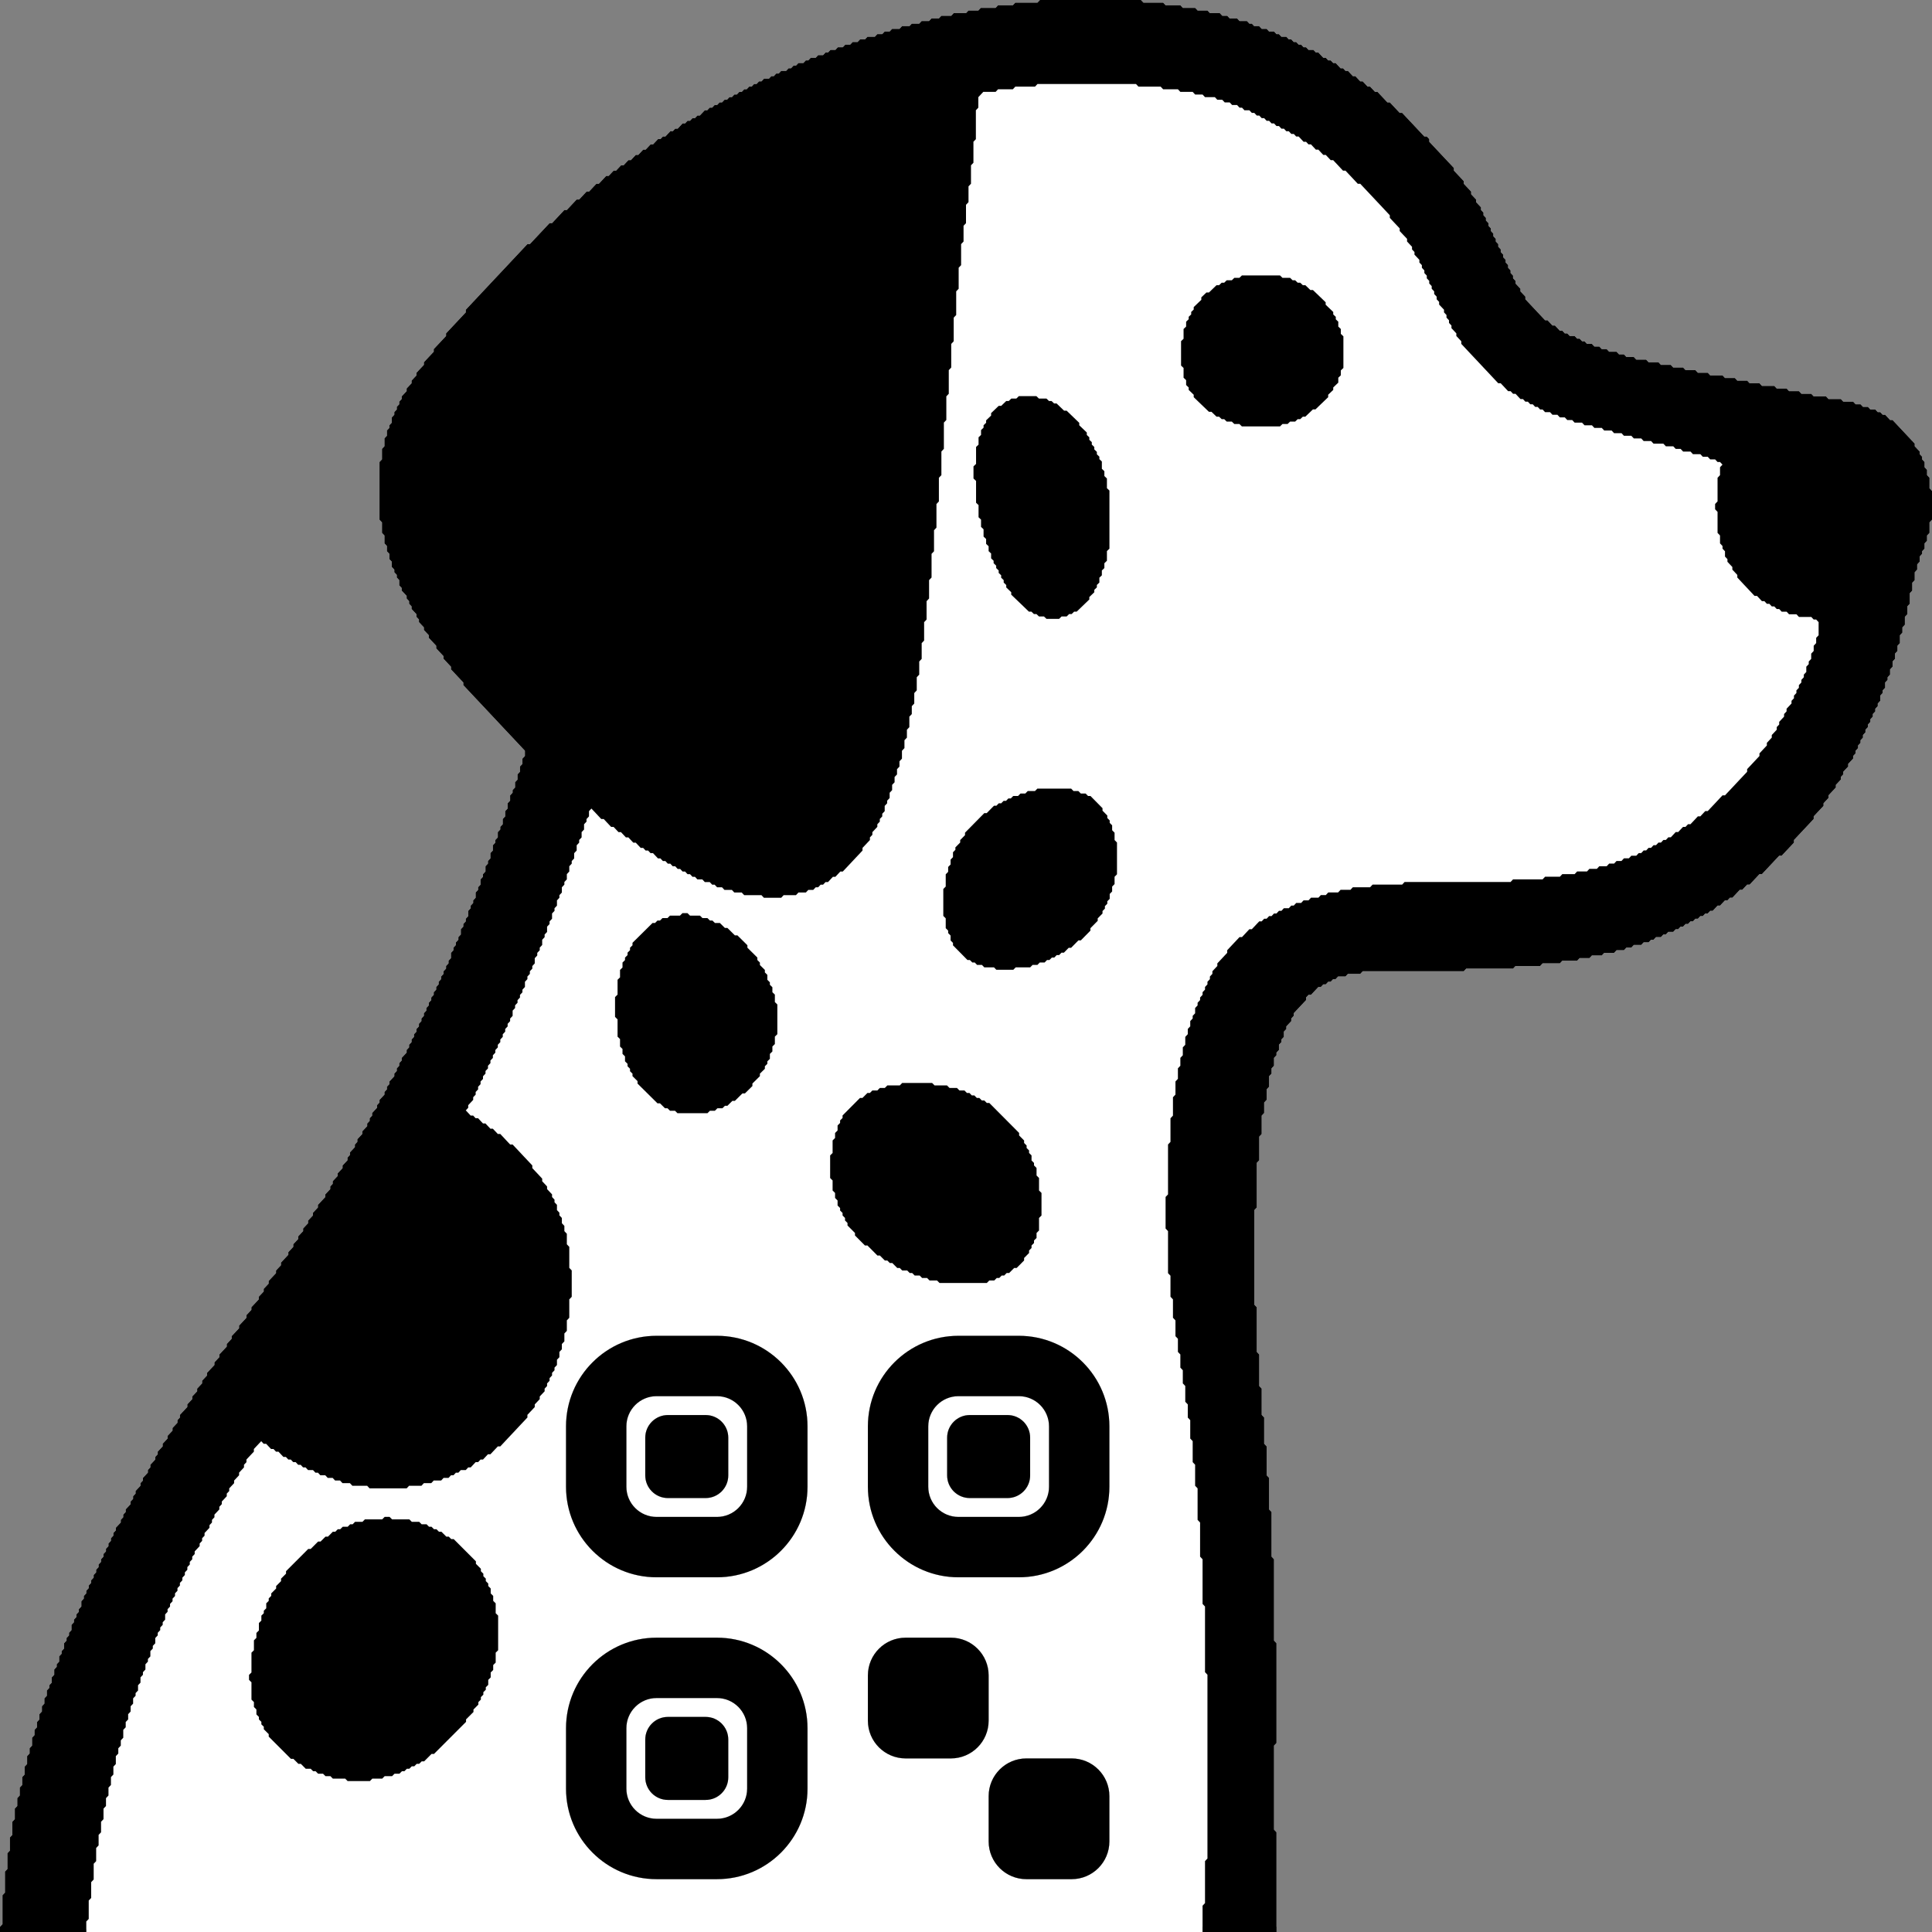 <svg width="512" height="512" viewBox="0 0 512 512" fill="none" xmlns="http://www.w3.org/2000/svg">
<rect x="0" y="0" width="512" height="512" fill="#808080" stroke="none"/>
<g clip-path="url(#clip0_65_2)">
<path d="M262 476C262 470.477 266.477 466 272 466H284C289.523 466 294 470.477 294 476V488C294 493.523 289.523 498 284 498H272C266.477 498 262 493.523 262 488V476Z" fill="white"/>
<path d="M230 444C230 438.477 234.477 434 240 434H252C257.523 434 262 438.477 262 444V456C262 461.523 257.523 466 252 466H240C234.477 466 230 461.523 230 456V444Z" fill="white"/>
<path d="M190 402V418H174V402H190ZM198 394V378C198 373.582 194.418 370 190 370H174C169.582 370 166 373.582 166 378V394C166 398.418 169.582 402 174 402V418C160.745 418 150 407.255 150 394V378C150 364.745 160.745 354 174 354H190C203.255 354 214 364.745 214 378V394C214 407.255 203.255 418 190 418V402C194.418 402 198 398.418 198 394Z" fill="white"/>
<path d="M171 381C171 377.686 173.686 375 177 375H187C190.314 375 193 377.686 193 381V391C193 394.314 190.314 397 187 397H177C173.686 397 171 394.314 171 391V381Z" fill="white"/>
<path d="M270 402V418H254V402H270ZM278 394V378C278 373.582 274.418 370 270 370H254C249.582 370 246 373.582 246 378V394C246 398.418 249.582 402 254 402V418C240.745 418 230 407.255 230 394V378C230 364.745 240.745 354 254 354H270C283.255 354 294 364.745 294 378V394C294 407.255 283.255 418 270 418V402C274.418 402 278 398.418 278 394Z" fill="white"/>
<path d="M251 381C251 377.686 253.686 375 257 375H267C270.314 375 273 377.686 273 381V391C273 394.314 270.314 397 267 397H257C253.686 397 251 394.314 251 391V381Z" fill="white"/>
<path d="M190 482V498H174V482H190ZM198 474V458C198 453.582 194.418 450 190 450H174C169.582 450 166 453.582 166 458V474C166 478.418 169.582 482 174 482V498C160.745 498 150 487.255 150 474V458C150 444.745 160.745 434 174 434H190C203.255 434 214 444.745 214 458V474C214 487.255 203.255 498 190 498V482C194.418 482 198 478.418 198 474Z" fill="white"/>
<path d="M171 461C171 457.686 173.686 455 177 455H187C190.314 455 193 457.686 193 461V471C193 474.314 190.314 477 187 477H177C173.686 477 171 474.314 171 471V461Z" fill="white"/>
<path d="M101.941 402L101.287 402.654H96.713L96.059 403.308H94.099L93.445 403.963H92.792L92.139 404.617H90.832L90.178 405.271H89.525L88.871 405.925H88.218L86.911 407.234H86.257L84.951 408.542H84.297L82.337 410.505H81.683L75.802 416.393V417.047L74.495 418.355V419.009L73.188 420.318V420.972L71.881 422.28V422.935L71.228 423.589V424.243L70.574 424.897V426.206L69.921 426.86V427.514L69.267 428.168V429.477L68.614 430.131V432.093L67.96 432.748V434.056L67.307 434.71V437.327L66.653 437.981V443.215L66 443.869V445.178L66.653 445.832V450.411L67.307 451.065V452.374L67.96 453.028V454.336L68.614 454.991V455.645L69.267 456.299V456.953L69.921 457.608V458.262L71.228 459.57V460.224L77.109 466.112H77.762L79.069 467.421H79.723L81.03 468.729H82.337L82.99 469.383H83.644L84.297 470.037H85.604L86.257 470.692H87.564L88.218 471.346H91.485L92.139 472H98.02L98.673 471.346H101.287L101.941 470.692H103.901L104.554 470.037H105.861L106.515 469.383H107.168L107.822 468.729H108.475L109.129 468.075H109.782L110.436 467.421H111.089L111.743 466.766H112.396L114.356 464.804H115.01L123.505 456.299V455.645L125.465 453.682V453.028L126.772 451.72V451.065L127.426 450.411V449.757L128.079 449.103V448.449L128.733 447.794V447.14L129.386 446.486V445.178L130.04 444.523V443.215L130.693 442.561V441.252L131.347 440.598V437.981L132 437.327V428.168L131.347 427.514V424.897L130.693 424.243V422.935L130.04 422.28V420.972L129.386 420.318V419.664L128.733 419.009V418.355L128.079 417.701V417.047L127.426 416.393V415.738L126.119 414.43V413.776L120.238 407.888H119.584L118.931 407.234H118.277L116.97 405.925H116.317L115.663 405.271H115.01L114.356 404.617H113.703L113.049 403.963H111.743L111.089 403.308H109.129L108.475 402.654H103.901L103.248 402H101.941Z" fill="white"/>
<path d="M239.106 287L238.447 287.663H235.153L234.494 288.325H233.176L232.518 288.988H231.2L230.541 289.65H229.882L228.565 290.975H227.906L223.294 295.613V296.275L222.635 296.938V297.6L221.976 298.263V299.587L221.318 300.25V301.575L220.659 302.238V305.55L220 306.212V312.175L220.659 312.837V315.488L221.318 316.15V317.475L221.976 318.138V319.463L222.635 320.125V320.788L223.294 321.45V322.112L223.953 322.775V323.438L224.612 324.1V324.763L226.588 326.75V327.413L229.224 330.062H229.882L232.518 332.713H233.176L234.494 334.038H235.153L235.812 334.7H236.471L237.788 336.025H238.447L239.106 336.688H240.424L241.082 337.35H241.741L242.4 338.013H243.718L244.376 338.675H245.694L246.353 339.338H248.329L248.988 340H261.506L262.165 339.338H263.482L264.141 338.675H264.8L265.459 338.013H266.118L266.776 337.35H267.435L268.753 336.025H269.412L271.388 334.038V333.375L272.706 332.05V331.388L273.365 330.725V330.062L274.024 329.4V328.737L274.682 328.075V326.75L275.341 326.088V322.775L276 322.112V316.15L275.341 315.488V312.175L274.682 311.513V309.525L274.024 308.863V308.2L273.365 307.538V306.212L272.706 305.55V304.888L272.047 304.225V303.562L271.388 302.9V302.238L270.071 300.913V300.25L262.165 292.3H261.506L260.847 291.638H260.188L259.529 290.975H258.871L258.212 290.312H257.553L256.894 289.65H256.235L255.576 288.988H254.259L253.6 288.325H251.624L250.965 287.663H247.671L247.012 287H239.106Z" fill="white"/>
<path d="M180.862 242L180.2 242.654H177.554L176.892 243.309H175.569L174.908 243.963H174.246L173.585 244.617H172.923L167.631 249.852V250.506L166.969 251.16V251.815L166.308 252.469V253.123L165.646 253.778V254.432L164.985 255.086V256.395L164.323 257.049V259.012L163.662 259.667V263.593L163 264.247V269.482L163.662 270.136V274.716L164.323 275.37V277.333L164.985 277.988V279.296L165.646 279.951V281.259L166.308 281.914V282.568L166.969 283.222V283.877L167.631 284.531V285.185L168.954 286.494V287.148L174.246 292.383H174.908L176.231 293.691H176.892L177.554 294.346H178.877L179.538 295H187.477L188.138 294.346H189.462L190.123 293.691H191.446L192.108 293.037H192.769L194.092 291.728H194.754L196.738 289.765H197.4L199.385 287.802V287.148L201.369 285.185V284.531L202.692 283.222V282.568L203.354 281.914V281.259L204.015 280.605V279.296L204.677 278.642V277.333L205.338 276.679V274.716L206 274.062V266.21L205.338 265.556V263.593L204.677 262.938V261.63L204.015 260.975V260.321L203.354 259.667V258.358L202.692 257.704V257.049L201.369 255.741V255.086L200.708 254.432V253.778L198.062 251.16V250.506L195.415 247.889H194.754L192.769 245.926H192.108L190.785 244.617H189.462L188.8 243.963H188.138L187.477 243.309H186.154L185.492 242.654H182.846L182.185 242H180.862Z" fill="white"/>
<path d="M274.917 209L274.278 209.649H272.361L271.722 210.297H270.444L269.806 210.946H268.528L267.889 211.595H267.25L266.611 212.243H265.972L265.333 212.892H264.694L264.056 213.541H263.417L261.5 215.486H260.861L255.75 220.676V221.324L254.472 222.622V223.27L253.194 224.568V225.216L252.556 225.865V227.162L251.917 227.811V229.108L251.278 229.757V231.054L250.639 231.703V234.946L250 235.595V242.73L250.639 243.378V245.973L251.278 246.622V247.27L251.917 247.919V249.216L252.556 249.865V250.514L256.389 254.405H257.028L257.667 255.054H258.306L258.944 255.703H260.222L260.861 256.351H263.417L264.056 257H268.528L269.167 256.351H273L273.639 255.703H274.917L275.556 255.054H276.833L277.472 254.405H278.111L278.75 253.757H279.389L280.028 253.108H280.667L281.306 252.459H281.944L283.222 251.162H283.861L285.778 249.216H286.417L288.972 246.622V245.973L290.889 244.027V243.378L292.167 242.081V241.432L292.806 240.784V240.135L293.444 239.486V238.838L294.083 238.189V236.892L294.722 236.243V234.946L295.361 234.297V232.351L296 231.703V223.27L295.361 222.622V220.676L294.722 220.027V218.73L294.083 218.081V217.432L293.444 216.784V216.135L292.167 214.838V214.189L288.972 210.946H288.333L287.694 210.297H286.417L285.778 209.649H284.5L283.861 209H274.917Z" fill="white"/>
<path d="M270 105L269.333 105.641H268L267.333 106.283H266.667L265.333 107.565H264.667L262.667 109.489V110.13L261.333 111.413V112.054L260.667 112.696V113.337L260 113.978V115.261L259.333 115.902V117.826L258.667 118.467V122.957L258 123.598V126.804L258.667 127.446V133.217L259.333 133.859V137.065L260 137.707V139.63L260.667 140.272V142.196L261.333 142.837V144.12L262 144.761V146.043L262.667 146.685V147.967L263.333 148.609V149.25L264 149.891V150.533L264.667 151.174V151.815L265.333 152.457V153.098L266 153.739V154.38L266.667 155.022V155.663L268 156.946V157.587L272.667 162.076H273.333L274 162.717H274.667L275.333 163.359H276.667L277.333 164H280.667L281.333 163.359H282.667L283.333 162.717H284L284.667 162.076H285.333L288.667 158.87V158.228L290 156.946V156.304L290.667 155.663V155.022L291.333 154.38V153.098L292 152.457V151.174L292.667 150.533V149.25L293.333 148.609V146.043L294 145.402V130.011L293.333 129.37V126.804L292.667 126.163V124.88L292 124.239V122.315L291.333 121.674V121.033L290.667 120.391V119.75L290 119.109V118.467L289.333 117.826V117.185L288.667 116.543V115.902L288 115.261V114.62L286 112.696V112.054L282.667 108.848H282L280 106.924H279.333L278.667 106.283H278L277.333 105.641H275.333L274.667 105H270Z" fill="white"/>
<path d="M329.125 73L328.453 73.645H327.109L326.438 74.29H325.094L324.422 74.936H323.75L323.078 75.581H322.406L320.391 77.516H319.719L318.375 78.806V79.452L316.359 81.387V82.032L315.688 82.677V83.323L315.016 83.968V84.613L314.344 85.258V86.548L313.672 87.194V89.774L313 90.419V96.871L313.672 97.516V100.097L314.344 100.742V102.032L315.016 102.677V103.323L316.359 104.613V105.258L320.391 109.129H321.062L322.406 110.419H323.078L323.75 111.065H324.422L325.094 111.71H326.438L327.109 112.355H328.453L329.125 113H339.203L339.875 112.355H341.219L341.891 111.71H343.234L343.906 111.065H344.578L345.25 110.419H345.922L347.938 108.484H348.609L351.969 105.258V104.613L353.312 103.323V102.677L354.656 101.387V100.097L355.328 99.452V98.161L356 97.516V89.129L355.328 88.484V87.194L354.656 86.548V85.258L353.984 84.613V83.968L353.312 83.323V82.677L351.297 80.742V80.097L347.938 76.871H347.266L345.922 75.581H345.25L344.578 74.936H343.906L343.234 74.29H342.562L341.891 73.645H339.875L339.203 73H329.125Z" fill="white"/>
<path d="M275.592 0L274.939 0.696H269.061L268.408 1.391H264.49L263.837 2.087H259.918L259.265 2.783H256.653L256 3.478H252.735L252.082 4.174H249.469L248.816 4.87H246.857L246.204 5.565H244.245L243.592 6.261H241.633L240.98 6.957H239.02L238.367 7.652H236.408L235.755 8.348H234.449L233.796 9.043H232.49L231.837 9.739H229.878L229.224 10.435H227.918L227.265 11.13H225.959L225.306 11.826H224L223.347 12.522H222.041L221.388 13.217H220.082L219.429 13.913H218.776L218.122 14.609H216.816L216.163 15.304H214.857L214.204 16H213.551L212.898 16.696H211.592L210.939 17.391H210.286L209.633 18.087H208.98L208.327 18.783H207.02L206.367 19.478H205.714L205.061 20.174H204.408L203.755 20.87H202.449L201.796 21.565H201.143L200.49 22.261H199.837L199.184 22.956H198.531L197.878 23.652H197.224L196.571 24.348H195.918L195.265 25.044H194.612L193.959 25.739H193.306L192.653 26.435H192L191.347 27.13H190.694L190.041 27.826H189.388L188.735 28.522H188.082L187.429 29.217H186.776L185.469 30.609H184.816L184.163 31.304H183.51L182.857 32H182.204L181.551 32.696H180.898L179.592 34.087H178.939L178.286 34.783H177.633L176.327 36.174H175.673L175.02 36.87H174.367L173.061 38.261H172.408L171.102 39.652H170.449L169.143 41.044H168.49L167.184 42.435H166.531L165.224 43.826H164.571L163.265 45.217H162.612L161.306 46.609H160.653L158.694 48.696H158.041L156.082 50.783H155.429L153.469 52.87H152.816L150.204 55.652H149.551L146.286 59.13H145.633L140.408 64.696H139.755L123.429 82.087V82.783L118.204 88.348V89.043L114.939 92.522V93.217L112.327 96V96.696L110.367 98.783V99.478L109.061 100.87V101.565L107.755 102.957V103.652L106.449 105.043V105.739L105.796 106.435V107.13L105.143 107.826V108.522L104.49 109.217V109.913L103.837 110.609V112L103.184 112.696V113.391L102.531 114.087V115.478L101.878 116.174V118.261L101.224 118.957V121.739L100.571 122.435V137.739L101.224 138.435V141.217L101.878 141.913V144L102.531 144.696V146.087L103.184 146.783V148.174L103.837 148.87V150.261L104.49 150.957V151.652L105.143 152.348V153.044L105.796 153.739V155.13L106.449 155.826V156.522L107.755 157.913V158.609L108.408 159.304V160L109.061 160.696V161.391L110.367 162.783V163.478L111.02 164.174V164.87L112.327 166.261V166.957L113.633 168.348V169.044L115.592 171.13V171.826L117.551 173.913V174.609L119.51 176.696V177.391L122.776 180.87V181.565L139.102 198.957V200.348L138.449 201.044V202.435L137.796 203.13V204.522L137.143 205.217V206.609L136.49 207.304V208.696L135.837 209.391V210.087L135.184 210.783V212.174L134.531 212.87V214.261L133.878 214.957V216.348L133.225 217.044V218.435L132.571 219.13V219.826L131.918 220.522V221.913L131.265 222.609V223.304L130.612 224V225.391L129.959 226.087V227.478L129.306 228.174V228.87L128.653 229.565V230.957L128 231.652V232.348L127.347 233.044V234.435L126.694 235.13V235.826L126.041 236.522V237.913L125.388 238.609V239.304L124.735 240V240.696L124.082 241.391V242.783L123.429 243.478V244.174L122.776 244.87V245.565L122.122 246.261V247.652L121.469 248.348V249.044L120.816 249.739V250.435L120.163 251.13V251.826L119.51 252.522V253.913L118.857 254.609V255.304L118.204 256V256.696L117.551 257.391V258.087L116.898 258.783V259.478L116.245 260.174V260.87L115.592 261.565V262.261L114.939 262.957V263.652L114.286 264.348V265.043L113.633 265.739V266.435L112.98 267.13V267.826L112.327 268.522V269.217L111.673 269.913V270.609L111.02 271.304V272L110.367 272.696V273.391L109.714 274.087V274.783L109.061 275.478V276.174L108.408 276.87V277.565L107.755 278.261V278.957L106.449 280.348V281.043L105.796 281.739V282.435L105.143 283.13V283.826L104.49 284.522V285.217L103.184 286.609V287.304L102.531 288V288.696L101.878 289.391V290.087L100.571 291.478V292.174L99.918 292.87V293.565L98.612 294.957V295.652L97.959 296.348V297.043L97.306 297.739V298.435L96 299.826V300.522L94.694 301.913V302.609L94.041 303.304V304L92.735 305.391V306.087L92.082 306.783V307.478L90.775 308.87V309.565L89.469 310.957V311.652L88.163 313.043V313.739L87.51 314.435V315.13L86.204 316.522V317.217L84.245 319.304V320L82.939 321.391V322.087L81.633 323.478V324.174L80.326 325.565V326.261L79.02 327.652V328.348L77.714 329.739V330.435L76.408 331.826V332.522L74.449 334.609V335.304L73.143 336.696V337.391L71.184 339.478V340.174L69.877 341.565V342.261L68.571 343.652V344.348L66.612 346.435V347.13L65.306 348.522V349.217L63.347 351.304V352L61.388 354.087V354.783L60.082 356.174V356.87L58.122 358.957V359.652L56.816 361.043V361.739L54.857 363.826V364.522L53.551 365.913V366.609L52.245 368V368.696L50.939 370.087V370.783L49.633 372.174V372.87L47.673 374.957V375.652L47.02 376.348V377.043L45.714 378.435V379.13L44.408 380.522V381.217L43.102 382.609V383.304L41.796 384.696V385.391L41.143 386.087V386.783L39.837 388.174V388.87L39.184 389.565V390.261L37.878 391.652V392.348L37.224 393.043V393.739L35.918 395.13V395.826L35.265 396.522V397.217L34.612 397.913V398.609L33.306 400V400.696L32.653 401.391V402.087L32 402.783V403.478L30.694 404.87V405.565L30.041 406.261V406.957L29.388 407.652V408.348L28.735 409.043V409.739L28.082 410.435V411.13L27.429 411.826V412.522L26.776 413.217V413.913L26.122 414.609V415.304L25.469 416V416.696L24.816 417.391V418.087L24.163 418.783V419.478L23.51 420.174V420.87L22.857 421.565V422.261L22.204 422.957V423.652L21.551 424.348V425.739L20.898 426.435V427.13L20.245 427.826V428.522L19.592 429.217V429.913L18.939 430.609V432L18.286 432.696V433.391L17.633 434.087V434.783L16.98 435.478V436.87L16.326 437.565V438.261L15.674 438.957V440.348L15.02 441.043V441.739L14.367 442.435V443.826L13.714 444.522V445.913L13.061 446.609V447.304L12.408 448V449.391L11.755 450.087V451.478L11.102 452.174V453.565L10.449 454.261V455.652L9.796 456.348V457.739L9.143 458.435V459.826L8.49 460.522V462.609L7.837 463.304V464.696L7.184 465.391V467.478L6.531 468.174V470.261L5.878 470.957V473.043L5.224 473.739V475.826L4.571 476.522V478.609L3.918 479.304V482.087L3.265 482.783V486.261L2.612 486.957V490.435L1.959 491.13V495.304L1.306 496V501.565L0.653 502.261V509.913L0 510.609V511.304L0.653 512L1.306 511.304H22.857V512V509.217L23.51 508.522V503.652L24.163 502.957V498.783L24.816 498.087V493.913L25.469 493.217V489.739L26.122 489.043V486.261L26.776 485.565V482.783L27.429 482.087V479.304L28.082 478.609V476.522L28.735 475.826V473.739L29.388 473.043V470.957L30.041 470.261V468.174L30.694 467.478V465.391L31.347 464.696V463.304L32 462.609V461.217L32.653 460.522V458.435L33.306 457.739V456.348L33.959 455.652V454.261L34.612 453.565V452.174L35.265 451.478V450.087L35.918 449.391V448.696L36.571 448V446.609L37.224 445.913V444.522L37.878 443.826V443.13L38.531 442.435V441.043L39.184 440.348V439.652L39.837 438.957V437.565L40.49 436.87V436.174L41.143 435.478V434.087L41.796 433.391V432.696L42.449 432V431.304L43.102 430.609V429.913L43.755 429.217V427.826L44.408 427.13V426.435L45.061 425.739V425.043L45.714 424.348V423.652L46.367 422.957V422.261L47.02 421.565V420.87L47.673 420.174V419.478L48.327 418.783V418.087L48.98 417.391V416.696L49.633 416V415.304L50.286 414.609V413.913L50.939 413.217V412.522L51.592 411.826V411.13L52.898 409.739V409.043L53.551 408.348V407.652L54.204 406.957V406.261L55.51 404.87V404.174L56.163 403.478V402.783L56.816 402.087V401.391L58.122 400V399.304L58.776 398.609V397.913L60.082 396.522V395.826L60.735 395.13V394.435L62.041 393.043V392.348L63.347 390.957V390.261L64.653 388.87V388.174L65.306 387.478V386.783L67.265 384.696V384L69.225 381.913L69.877 382.609H70.531L71.837 384H72.49L73.143 384.696H73.796L75.102 386.087H75.755L76.408 386.783H77.061L77.714 387.478H78.367L79.02 388.174H79.674L80.326 388.87H80.98L81.633 389.565H82.939L83.592 390.261H84.245L84.898 390.957H86.204L86.857 391.652H88.163L88.816 392.348H90.123L90.775 393.043H92.735L93.388 393.739H97.306L97.959 394.435H107.755L108.408 393.739H111.673L112.327 393.043H114.286L114.939 392.348H116.898L117.551 391.652H118.857L119.51 390.957H120.163L120.816 390.261H121.469L122.122 389.565H123.429L124.082 388.87H124.735L126.041 387.478H126.694L127.347 386.783H128L129.306 385.391H129.959L131.918 383.304H132.571L139.755 375.652V374.957L141.714 372.87V372.174L143.02 370.783V370.087L144.327 368.696V368L144.98 367.304V366.609L145.633 365.913V365.217L146.286 364.522V363.826L146.939 363.13V362.435L147.592 361.739V360.348L148.245 359.652V358.261L148.898 357.565V356.174L149.551 355.478V353.391L150.204 352.696V349.913L150.857 349.217V344.348L151.51 343.652V336.696L150.857 336V330.435L150.204 329.739V326.957L149.551 326.261V324.87L148.898 324.174V322.783L148.245 322.087V321.391L147.592 320.696V319.304L146.939 318.609V317.913L146.286 317.217V316.522L144.98 315.13V314.435L143.673 313.043V312.348L141.061 309.565V308.87L135.837 303.304H135.184L132.571 300.522H131.918L130.612 299.13H129.959L128.653 297.739H128L126.694 296.348H126.041L125.388 295.652H124.735L123.429 294.261L124.082 293.565V292.87L125.388 291.478V290.783L126.041 290.087V289.391L126.694 288.696V288L127.347 287.304V286.609L128 285.913V285.217L128.653 284.522V283.826L129.306 283.13V282.435L129.959 281.739V281.043L130.612 280.348V279.652L131.265 278.957V278.261L131.918 277.565V276.87L132.571 276.174V275.478L133.225 274.783V274.087L133.878 273.391V272.696L134.531 272V271.304L135.184 270.609V269.913L135.837 269.217V267.826L136.49 267.13V266.435L137.143 265.739V265.043L137.796 264.348V263.652L138.449 262.957V262.261L139.102 261.565V260.174L139.755 259.478V258.783L140.408 258.087V257.391L141.061 256.696V256L141.714 255.304V253.913L142.367 253.217V252.522L143.02 251.826V251.13L143.673 250.435V249.044L144.327 248.348V247.652L144.98 246.957V245.565L145.633 244.87V244.174L146.286 243.478V242.087L146.939 241.391V240.696L147.592 240V238.609L148.245 237.913V237.217L148.898 236.522V235.13L149.551 234.435V233.739L150.204 233.044V231.652L150.857 230.957V229.565L151.51 228.87V228.174L152.163 227.478V226.087L152.816 225.391V224L153.469 223.304V222.609L154.122 221.913V220.522L154.776 219.826V218.435L155.429 217.739V217.044L156.082 216.348V214.957L156.735 214.261L159.347 217.044H160L161.959 219.13H162.612L163.918 220.522H164.571L165.878 221.913H166.531L167.837 223.304H168.49L169.796 224.696H170.449L171.102 225.391H171.755L172.408 226.087H173.061L174.367 227.478H175.02L175.673 228.174H176.327L176.98 228.87H177.633L178.286 229.565H178.939L179.592 230.261H180.245L180.898 230.957H181.551L182.204 231.652H182.857L183.51 232.348H184.163L184.816 233.044H186.122L186.776 233.739H188.082L188.735 234.435H189.388L190.041 235.13H191.347L192 235.826H193.959L194.612 236.522H196.571L197.224 237.217H201.796L202.449 237.913H207.02L207.673 237.217H210.939L211.592 236.522H213.551L214.204 235.826H215.51L216.163 235.13H216.816L217.469 234.435H218.122L218.776 233.739H219.429L220.735 232.348H221.388L222.694 230.957H223.347L228.571 225.391V224.696L230.531 222.609V221.913L231.184 221.217V220.522L232.49 219.13V218.435L233.143 217.739V217.044L233.796 216.348V215.652L234.449 214.957V213.565L235.102 212.87V212.174L235.755 211.478V210.087L236.408 209.391V208L237.061 207.304V205.913L237.714 205.217V203.826L238.367 203.13V201.739L239.02 201.044V198.957L239.673 198.261V196.174L240.327 195.478V193.391L240.98 192.696V189.913L241.633 189.217V187.13L242.286 186.435V183.652L242.939 182.957V179.478L243.592 178.783V175.304L244.245 174.609V170.435L244.898 169.739V164.87L245.551 164.174V159.304L246.204 158.609V153.739L246.857 153.044V146.783L247.51 146.087V140.522L248.163 139.826V133.565L248.816 132.87V126.609L249.469 125.913V119.652L250.122 118.957V112L250.776 111.304V105.043L251.429 104.348V98.087L252.082 97.391V91.13L252.735 90.435V84.174L253.388 83.478V77.217L254.041 76.522V70.957L254.694 70.261V64.696L255.347 64V59.826L256 59.13V54.261L256.653 53.565V49.391L257.306 48.696V43.826L257.959 43.13V37.565L258.612 36.87V29.217L259.265 28.522V25.739L260.571 24.348H263.837L264.49 23.652H268.408L269.061 22.956H274.286L274.939 22.261H301.061L301.714 22.956H307.592L308.245 23.652H312.163L312.816 24.348H316.082L316.735 25.044H318.694L319.347 25.739H321.959L322.612 26.435H323.918L324.571 27.13H325.878L326.531 27.826H327.837L328.49 28.522H329.143L329.796 29.217H331.102L331.755 29.913H332.408L333.061 30.609H333.714L334.367 31.304H335.02L335.673 32H336.327L336.98 32.696H337.633L338.286 33.391H338.939L339.592 34.087H340.245L340.898 34.783H341.551L342.204 35.478H342.857L343.51 36.174H344.163L345.469 37.565H346.122L346.776 38.261H347.429L348.735 39.652H349.388L350.694 41.044H351.347L352.653 42.435H353.306L355.918 45.217H356.571L359.837 48.696H360.49L368.327 57.044V57.739L370.939 60.522V61.217L372.898 63.304V64L374.204 65.391V66.087L374.857 66.783V67.478L376.163 68.87V69.565L376.816 70.261V70.957L377.469 71.652V72.348L378.122 73.043V73.739L378.776 74.435V75.13L379.429 75.826V76.522L380.082 77.217V77.913L380.735 78.609V79.304L381.388 80V80.696L382.694 82.087V82.783L383.347 83.478V84.174L384 84.87V85.565L384.653 86.261V86.957L385.959 88.348V89.043L387.265 90.435V91.13L397.061 101.565H397.714L399.673 103.652H400.327L400.98 104.348H401.633L402.939 105.739H403.592L404.245 106.435H404.898L405.551 107.13H406.204L406.857 107.826H407.51L408.163 108.522H408.816L409.469 109.217H410.776L411.429 109.913H412.735L413.388 110.609H414.694L415.347 111.304H416.653L417.306 112H419.265L419.918 112.696H421.878L422.531 113.391H424.49L425.143 114.087H427.102L427.755 114.783H429.714L430.367 115.478H432.327L432.98 116.174H434.939L435.592 116.87H437.551L438.204 117.565H440.816L441.469 118.261H443.429L444.082 118.957H445.388L446.041 119.652H448L448.653 120.348H450.612L451.265 121.043H452.571L453.225 121.739H454.531L455.184 122.435H455.837L456.49 123.13L455.837 123.826V125.913L455.184 126.609V132.87L454.531 133.565V134.957L455.184 135.652V141.217L455.837 141.913V144L456.49 144.696V145.391L457.143 146.087V147.478L457.796 148.174V148.87L459.102 150.261V150.957L460.408 152.348V153.044L464.98 157.913H465.633L466.939 159.304H467.592L468.245 160H468.898L469.551 160.696H470.204L470.857 161.391H471.51L472.163 162.087H473.469L474.122 162.783H476.082L476.735 163.478H480L480.653 164.174H481.306L481.959 164.87V168.348L481.306 169.044V170.435L480.653 171.13V172.522L480 173.217V174.609L479.347 175.304V176L478.694 176.696V178.087L478.041 178.783V179.478L477.388 180.174V180.87L476.735 181.565V182.261L476.082 182.957V183.652L475.429 184.348V185.044L474.776 185.739V186.435L473.469 187.826V188.522L472.816 189.217V189.913L471.51 191.304V192L470.857 192.696V193.391L469.551 194.783V195.478L468.245 196.87V197.565L466.286 199.652V200.348L463.02 203.826V204.522L457.143 210.783H456.49L452.571 214.957H451.918L450.612 216.348H449.959L448 218.435H447.347L446.694 219.13H446.041L444.735 220.522H444.082L442.776 221.913H442.122L441.469 222.609H440.816L440.163 223.304H439.51L438.857 224H438.204L437.551 224.696H436.898L436.245 225.391H435.592L434.939 226.087H434.286L433.633 226.783H432.327L431.673 227.478H430.367L429.714 228.174H428.408L427.755 228.87H426.449L425.796 229.565H423.837L423.184 230.261H421.225L420.571 230.957H417.959L417.306 231.652H414.041L413.388 232.348H409.469L408.816 233.044H400.98L400.327 233.739H372.245L371.592 234.435H363.755L363.102 235.13H358.531L357.878 235.826H355.265L354.612 236.522H352L351.347 237.217H350.041L349.388 237.913H347.429L346.776 238.609H345.469L344.816 239.304H343.51L342.857 240H342.204L341.551 240.696H340.245L339.592 241.391H338.939L338.286 242.087H337.633L336.98 242.783H336.327L335.673 243.478H335.02L334.367 244.174H333.714L331.755 246.261H331.102L329.143 248.348H328.49L325.225 251.826V252.522L322.612 255.304V256L321.306 257.391V258.087L320.653 258.783V259.478L320 260.174V260.87L319.347 261.565V262.261L318.694 262.957V263.652L318.041 264.348V265.043L317.388 265.739V266.435L316.735 267.13V268.522L316.082 269.217V269.913L315.429 270.609V272L314.776 272.696V274.087L314.122 274.783V276.87L313.469 277.565V279.652L312.816 280.348V282.435L312.163 283.13V285.913L311.51 286.609V290.087L310.857 290.783V295.652L310.204 296.348V302.609L309.551 303.304V316.522L308.898 317.217V325.565L309.551 326.261V337.391L310.204 338.087V343.652L310.857 344.348V349.217L311.51 349.913V354.087L312.163 354.783V358.261L312.816 358.957V362.435L313.469 363.13V366.609L314.122 367.304V371.478L314.776 372.174V375.652L315.429 376.348V381.217L316.082 381.913V387.478L316.735 388.174V393.739L317.388 394.435V402.783L318.041 403.478V412.522L318.694 413.217V425.043L319.347 425.739V443.13L320 443.826V492.522L319.347 493.217V504.348L318.694 505.043V512V510.609H338.286V485.565L337.633 484.87V462.609L338.286 461.913V435.478L337.633 434.783V413.217L336.98 412.522V400.696L336.327 400V391.652L335.673 390.957V383.304L335.02 382.609V375.652L334.367 374.957V368L333.714 367.304V358.957L333.061 358.261V346.435L332.408 345.739V320.696L333.061 320V308.174L333.714 307.478V301.217L334.367 300.522V295.652L335.02 294.957V292.174L335.673 291.478V288.696L336.327 288V285.217L336.98 284.522V283.13L337.633 282.435V280.348L338.286 279.652V278.957L338.939 278.261V276.87L339.592 276.174V275.478L340.245 274.783V273.391L340.898 272.696V272L342.204 270.609V269.913L342.857 269.217V268.522L346.122 265.043V264.348L346.776 263.652H347.429L349.388 261.565H350.041L350.694 260.87H351.347L352 260.174H352.653L353.306 259.478H353.959L354.612 258.783H356.571L357.225 258.087H360.49L361.143 257.391H387.918L388.571 256.696H400.98L401.633 256H408.163L408.816 255.304H413.388L414.041 254.609H417.959L418.612 253.913H421.225L421.878 253.217H424.49L425.143 252.522H427.755L428.408 251.826H430.367L431.02 251.13H432.327L432.98 250.435H434.939L435.592 249.739H436.898L437.551 249.044H438.204L438.857 248.348H440.163L440.816 247.652H441.469L442.122 246.957H443.429L444.082 246.261H444.735L445.388 245.565H446.041L446.694 244.87H447.347L448 244.174H448.653L449.306 243.478H449.959L450.612 242.783H451.265L451.918 242.087H452.571L453.225 241.391H453.878L455.184 240H455.837L457.143 238.609H457.796L458.449 237.913H459.102L461.061 235.826H461.714L463.02 234.435H463.673L466.286 231.652H466.939L471.51 226.783H472.163L475.429 223.304V222.609L480.653 217.044V216.348L483.265 213.565V212.87L484.571 211.478V210.783L486.531 208.696V208L487.837 206.609V205.913L488.49 205.217V204.522L489.796 203.13V202.435L491.102 201.044V200.348L491.755 199.652V198.957L492.408 198.261V197.565L493.061 196.87V196.174L493.714 195.478V194.783L494.367 194.087V193.391L495.02 192.696V192L495.673 191.304V190.609L496.327 189.913V189.217L496.98 188.522V187.826L497.633 187.13V186.435L498.286 185.739V184.348L498.939 183.652V182.957L499.592 182.261V180.87L500.245 180.174V179.478L500.898 178.783V177.391L501.551 176.696V175.304L502.204 174.609V173.217L502.857 172.522V171.13L503.51 170.435V168.348L504.163 167.652V166.261L504.816 165.565V163.478L505.469 162.783V160.696L506.122 160V157.217L506.776 156.522V154.435L507.429 153.739V151.652L508.082 150.957V149.565L508.735 148.87V147.478L509.388 146.783V146.087L510.041 145.391V144L510.694 143.304V141.913L511.347 141.217V138.435L512 137.739V130.087L511.347 129.391V126.609L510.694 125.913V124.522L510.041 123.826V122.435L509.388 121.739V121.043L508.735 120.348V119.652L507.429 118.261V117.565L501.551 111.304H500.898L499.592 109.913H498.939L498.286 109.217H497.633L496.98 108.522H495.673L495.02 107.826H493.714L493.061 107.13H491.755L491.102 106.435H488.49L487.837 105.739H484.571L483.918 105.043H480.653L480 104.348H477.388L476.735 103.652H474.122L473.469 102.957H470.857L470.204 102.261H466.939L466.286 101.565H463.673L463.02 100.87H460.408L459.755 100.174H457.143L456.49 99.478H453.225L452.571 98.783H449.959L449.306 98.087H446.694L446.041 97.391H443.429L442.776 96.696H440.163L439.51 96H436.898L436.245 95.304H433.633L432.98 94.609H431.02L430.367 93.913H429.061L428.408 93.217H426.449L425.796 92.522H424.49L423.837 91.826H422.531L421.878 91.13H420.571L419.918 90.435H419.265L418.612 89.739H417.959L417.306 89.043H416L415.347 88.348H414.694L414.041 87.652H413.388L412.082 86.261H411.429L410.122 84.87H409.469L404.245 79.304V78.609L402.939 77.217V76.522L401.633 75.13V74.435L400.98 73.739V73.043L400.327 72.348V71.652L399.673 70.957V70.261L399.02 69.565V68.87L398.367 68.174V67.478L397.714 66.783V66.087L397.061 65.391V64.696L396.408 64V63.304L395.755 62.609V61.913L395.102 61.217V60.522L394.449 59.826V59.13L393.796 58.435V57.739L393.143 57.044V56.348L392.49 55.652V54.956L391.184 53.565V52.87L389.878 51.478V50.783L387.918 48.696V48L385.306 45.217V44.522L378.776 37.565V36.87L378.122 36.174H377.469L371.592 29.913H370.939L368.327 27.13H367.673L365.061 24.348H364.408L363.102 22.956H362.449L361.143 21.565H360.49L359.184 20.174H358.531L357.225 18.783H356.571L355.918 18.087H355.265L353.959 16.696H353.306L352.653 16H352L351.347 15.304H350.694L349.388 13.913H348.735L348.082 13.217H346.776L346.122 12.522H345.469L344.816 11.826H344.163L343.51 11.13H342.857L342.204 10.435H341.551L340.898 9.739H339.592L338.939 9.043H338.286L337.633 8.348H336.327L335.673 7.652H334.367L333.714 6.957H332.408L331.755 6.261H331.102L330.449 5.565H328.49L327.837 4.87H325.878L325.225 4.174H323.918L323.265 3.478H320.653L320 2.783H317.388L316.735 2.087H313.469L312.816 1.391H308.898L308.245 0.696H303.02L302.367 0H275.592Z" fill="white"/>
<path fill-rule="evenodd" clip-rule="evenodd" d="M22.857 509.217V512H318.694V505.043L319.347 504.348V493.217L320 492.522V443.826L319.347 443.13V425.739L318.694 425.043V413.217L318.041 412.522V403.478L317.388 402.783V394.435L316.735 393.739V388.174L316.082 387.478V381.913L315.429 381.217V376.348L314.776 375.652V372.174L314.122 371.478V367.304L313.469 366.609V363.13L312.816 362.435V358.957L312.163 358.261V354.783L311.51 354.087V349.913L310.857 349.217V344.348L310.204 343.652V338.087L309.551 337.391V326.261L308.898 325.565V317.217L309.551 316.522V303.304L310.204 302.609V296.348L310.857 295.652V290.783L311.51 290.087V286.609L312.163 285.913V283.13L312.816 282.435V280.348L313.469 279.652V277.565L314.122 276.87V274.783L314.776 274.087V272.696L315.429 272V270.609L316.082 269.913V269.217L316.735 268.522V267.13L317.388 266.435V265.739L318.041 265.043V264.348L318.694 263.652V262.957L319.347 262.261V261.565L320 260.87V260.174L320.653 259.478V258.783L321.306 258.087V257.391L322.612 256V255.304L325.225 252.522V251.826L328.49 248.348H329.143L331.102 246.261H331.755L333.714 244.174H334.367L335.02 243.478H335.673L336.327 242.783H336.98L337.633 242.087H338.286L338.939 241.391H339.592L340.245 240.696H341.551L342.204 240H342.857L343.51 239.304H344.816L345.469 238.609H346.776L347.429 237.913H349.388L350.041 237.217H351.347L352 236.522H354.612L355.265 235.826H357.878L358.531 235.13H363.102L363.755 234.435H371.592L372.245 233.739H400.327L400.98 233.044H408.816L409.469 232.348H413.388L414.041 231.652H417.306L417.959 230.957H420.571L421.225 230.261H423.184L423.837 229.565H425.796L426.449 228.87H427.755L428.408 228.174H429.714L430.367 227.478H431.673L432.327 226.783H433.633L434.286 226.087H434.939L435.592 225.391H436.245L436.898 224.696H437.551L438.204 224H438.857L439.51 223.304H440.163L440.816 222.609H441.469L442.122 221.913H442.776L444.082 220.522H444.735L446.041 219.13H446.694L447.347 218.435H448L449.959 216.348H450.612L451.918 214.957H452.571L456.49 210.783H457.143L463.02 204.522V203.826L466.286 200.348V199.652L468.245 197.565V196.87L469.551 195.478V194.783L470.857 193.391V192.696L471.51 192V191.304L472.816 189.913V189.217L473.469 188.522V187.826L474.776 186.435V185.739L475.429 185.044V184.348L476.082 183.652V182.957L476.735 182.261V181.565L477.388 180.87V180.174L478.041 179.478V178.783L478.694 178.087V176.696L479.347 176V175.304L480 174.609V173.217L480.653 172.522V171.13L481.306 170.435V169.044L481.959 168.348V164.87L481.306 164.174H480.653L480 163.478H476.735L476.082 162.783H474.122L473.469 162.087H472.163L471.51 161.391H470.857L470.204 160.696H469.551L468.898 160H468.245L467.592 159.304H466.939L465.633 157.913H464.98L460.408 153.044V152.348L459.102 150.957V150.261L457.796 148.87V148.174L457.143 147.478V146.087L456.49 145.391V144.696L455.837 144V141.913L455.184 141.217V135.652L454.531 134.957V133.565L455.184 132.87V126.609L455.837 125.913V123.826L456.49 123.13L455.837 122.435H455.184L454.531 121.739H453.225L452.571 121.043H451.265L450.612 120.348H448.653L448 119.652H446.041L445.388 118.957H444.082L443.429 118.261H441.469L440.816 117.565H438.204L437.551 116.87H435.592L434.939 116.174H432.98L432.327 115.478H430.367L429.714 114.783H427.755L427.102 114.087H425.143L424.49 113.391H422.531L421.878 112.696H419.918L419.265 112H417.306L416.653 111.304H415.347L414.694 110.609H413.388L412.735 109.913H411.429L410.776 109.217H409.469L408.816 108.522H408.163L407.51 107.826H406.857L406.204 107.13H405.551L404.898 106.435H404.245L403.592 105.739H402.939L401.633 104.348H400.98L400.327 103.652H399.673L397.714 101.565H397.061L387.265 91.13V90.435L385.959 89.043V88.348L384.653 86.957V86.261L384 85.565V84.87L383.347 84.174V83.478L382.694 82.783V82.087L381.388 80.696V80L380.735 79.304V78.609L380.082 77.913V77.217L379.429 76.522V75.826L378.776 75.13V74.435L378.122 73.739V73.043L377.469 72.348V71.652L376.816 70.957V70.261L376.163 69.565V68.87L374.857 67.478V66.783L374.204 66.087V65.391L372.898 64V63.304L370.939 61.217V60.522L368.327 57.739V57.044L360.49 48.696H359.837L356.571 45.217H355.918L353.306 42.435H352.653L351.347 41.044H350.694L349.388 39.652H348.735L347.429 38.261H346.776L346.122 37.565H345.469L344.163 36.174H343.51L342.857 35.478H342.204L341.551 34.783H340.898L340.245 34.087H339.592L338.939 33.391H338.286L337.633 32.696H336.98L336.327 32H335.673L335.02 31.304H334.367L333.714 30.609H333.061L332.408 29.913H331.755L331.102 29.217H329.796L329.143 28.522H328.49L327.837 27.826H326.531L325.878 27.13H324.571L323.918 26.435H322.612L321.959 25.739H319.347L318.694 25.044H316.735L316.082 24.348H312.816L312.163 23.652H308.245L307.592 22.956H301.714L301.061 22.261H274.939L274.286 22.956H269.061L268.408 23.652H264.49L263.837 24.348H260.571L259.265 25.739V28.522L258.612 29.217V36.87L257.959 37.565V43.13L257.306 43.826V48.696L256.653 49.391V53.565L256 54.261V59.13L255.347 59.826V64L254.694 64.696V70.261L254.041 70.957V76.522L253.388 77.217V83.478L252.735 84.174V90.435L252.082 91.13V97.391L251.429 98.087V104.348L250.776 105.043V111.304L250.122 112V118.957L249.469 119.652V125.913L248.816 126.609V132.87L248.163 133.565V139.826L247.51 140.522V146.087L246.857 146.783V153.044L246.204 153.739V158.609L245.551 159.304V164.174L244.898 164.87V169.739L244.245 170.435V174.609L243.592 175.304V178.783L242.939 179.478V182.957L242.286 183.652V186.435L241.633 187.13V189.217L240.98 189.913V192.696L240.327 193.391V195.478L239.673 196.174V198.261L239.02 198.957V201.044L238.367 201.739V203.13L237.714 203.826V205.217L237.061 205.913V207.304L236.408 208V209.391L235.755 210.087V211.478L235.102 212.174V212.87L234.449 213.565V214.957L233.796 215.652V216.348L233.143 217.044V217.739L232.49 218.435V219.13L231.184 220.522V221.217L230.531 221.913V222.609L228.571 224.696V225.391L223.347 230.957H222.694L221.388 232.348H220.735L219.429 233.739H218.776L218.122 234.435H217.469L216.816 235.13H216.163L215.51 235.826H214.204L213.551 236.522H211.592L210.939 237.217H207.673L207.02 237.913H202.449L201.796 237.217H197.224L196.571 236.522H194.612L193.959 235.826H192L191.347 235.13H190.041L189.388 234.435H188.735L188.082 233.739H186.776L186.122 233.044H184.816L184.163 232.348H183.51L182.857 231.652H182.204L181.551 230.957H180.898L180.245 230.261H179.592L178.939 229.565H178.286L177.633 228.87H176.98L176.327 228.174H175.673L175.02 227.478H174.367L173.061 226.087H172.408L171.755 225.391H171.102L170.449 224.696H169.796L168.49 223.304H167.837L166.531 221.913H165.878L164.571 220.522H163.918L162.612 219.13H161.959L160 217.044H159.347L156.735 214.261L156.082 214.957V216.348L155.429 217.044V217.739L154.776 218.435V219.826L154.122 220.522V221.913L153.469 222.609V223.304L152.816 224V225.391L152.163 226.087V227.478L151.51 228.174V228.87L150.857 229.565V230.957L150.204 231.652V233.044L149.551 233.739V234.435L148.898 235.13V236.522L148.245 237.217V237.913L147.592 238.609V240L146.939 240.696V241.391L146.286 242.087V243.478L145.633 244.174V244.87L144.98 245.565V246.957L144.327 247.652V248.348L143.673 249.044V250.435L143.02 251.13V251.826L142.367 252.522V253.217L141.714 253.913V255.304L141.061 256V256.696L140.408 257.391V258.087L139.755 258.783V259.478L139.102 260.174V261.565L138.449 262.261V262.957L137.796 263.652V264.348L137.143 265.043V265.739L136.49 266.435V267.13L135.837 267.826V269.217L135.184 269.913V270.609L134.531 271.304V272L133.878 272.696V273.391L133.225 274.087V274.783L132.571 275.478V276.174L131.918 276.87V277.565L131.265 278.261V278.957L130.612 279.652V280.348L129.959 281.043V281.739L129.306 282.435V283.13L128.653 283.826V284.522L128 285.217V285.913L127.347 286.609V287.304L126.694 288V288.696L126.041 289.391V290.087L125.388 290.783V291.478L124.082 292.87V293.565L123.429 294.261L124.735 295.652H125.388L126.041 296.348H126.694L128 297.739H128.653L129.959 299.13H130.612L131.918 300.522H132.571L135.184 303.304H135.837L141.061 308.87V309.565L143.673 312.348V313.043L144.98 314.435V315.13L146.286 316.522V317.217L146.939 317.913V318.609L147.592 319.304V320.696L148.245 321.391V322.087L148.898 322.783V324.174L149.551 324.87V326.261L150.204 326.957V329.739L150.857 330.435V336L151.51 336.696V343.652L150.857 344.348V349.217L150.204 349.913V352.696L149.551 353.391V355.478L148.898 356.174V357.565L148.245 358.261V359.652L147.592 360.348V361.739L146.939 362.435V363.13L146.286 363.826V364.522L145.633 365.217V365.913L144.98 366.609V367.304L144.327 368V368.696L143.02 370.087V370.783L141.714 372.174V372.87L139.755 374.957V375.652L132.571 383.304H131.918L129.959 385.391H129.306L128 386.783H127.347L126.694 387.478H126.041L124.735 388.87H124.082L123.429 389.565H122.122L121.469 390.261H120.816L120.163 390.957H119.51L118.857 391.652H117.551L116.898 392.348H114.939L114.286 393.043H112.327L111.673 393.739H108.408L107.755 394.435H97.959L97.306 393.739H93.388L92.735 393.043H90.775L90.123 392.348H88.816L88.163 391.652H86.857L86.204 390.957H84.898L84.245 390.261H83.592L82.939 389.565H81.633L80.98 388.87H80.326L79.674 388.174H79.02L78.367 387.478H77.714L77.061 386.783H76.408L75.755 386.087H75.102L73.796 384.696H73.143L72.49 384H71.837L70.531 382.609H69.877L69.225 381.913L67.265 384V384.696L65.306 386.783V387.478L64.653 388.174V388.87L63.347 390.261V390.957L62.041 392.348V393.043L60.735 394.435V395.13L60.082 395.826V396.522L58.776 397.913V398.609L58.122 399.304V400L56.816 401.391V402.087L56.163 402.783V403.478L55.51 404.174V404.87L54.204 406.261V406.957L53.551 407.652V408.348L52.898 409.043V409.739L51.592 411.13V411.826L50.939 412.522V413.217L50.286 413.913V414.609L49.633 415.304V416L48.98 416.696V417.391L48.327 418.087V418.783L47.673 419.478V420.174L47.02 420.87V421.565L46.367 422.261V422.957L45.714 423.652V424.348L45.061 425.043V425.739L44.408 426.435V427.13L43.755 427.826V429.217L43.102 429.913V430.609L42.449 431.304V432L41.796 432.696V433.391L41.143 434.087V435.478L40.49 436.174V436.87L39.837 437.565V438.957L39.184 439.652V440.348L38.531 441.043V442.435L37.878 443.13V443.826L37.224 444.522V445.913L36.571 446.609V448L35.918 448.696V449.391L35.265 450.087V451.478L34.612 452.174V453.565L33.959 454.261V455.652L33.306 456.348V457.739L32.653 458.435V460.522L32 461.217V462.609L31.347 463.304V464.696L30.694 465.391V467.478L30.041 468.174V470.261L29.388 470.957V473.043L28.735 473.739V475.826L28.082 476.522V478.609L27.429 479.304V482.087L26.776 482.783V485.565L26.122 486.261V489.043L25.469 489.739V493.217L24.816 493.913V498.087L24.163 498.783V502.957L23.51 503.652V508.522L22.857 509.217ZM284 466H272C266.477 466 262 470.477 262 476V488C262 493.523 266.477 498 272 498H284C289.523 498 294 493.523 294 488V476C294 470.477 289.523 466 284 466ZM252 434H240C234.477 434 230 438.477 230 444V456C230 461.523 234.477 466 240 466H252C257.523 466 262 461.523 262 456V444C262 438.477 257.523 434 252 434ZM190 418H174C160.745 418 150 407.255 150 394V378C150 364.745 160.745 354 174 354H190C203.255 354 214 364.745 214 378V394C214 407.255 203.255 418 190 418ZM270 418H254C240.745 418 230 407.255 230 394V378C230 364.745 240.745 354 254 354H270C283.255 354 294 364.745 294 378V394C294 407.255 283.255 418 270 418ZM190 498H174C160.745 498 150 487.255 150 474V458C150 444.745 160.745 434 174 434H190C203.255 434 214 444.745 214 458V474C214 487.255 203.255 498 190 498ZM101.287 402.654L101.941 402H103.248L103.901 402.654H108.475L109.129 403.308H111.089L111.743 403.963H113.049L113.703 404.617H114.356L115.01 405.271H115.663L116.317 405.925H116.97L118.277 407.234H118.931L119.584 407.888H120.238L126.119 413.776V414.43L127.426 415.738V416.393L128.079 417.047V417.701L128.733 418.355V419.009L129.386 419.664V420.318L130.04 420.972V422.28L130.693 422.935V424.243L131.347 424.897V427.514L132 428.168V437.327L131.347 437.981V440.598L130.693 441.252V442.561L130.04 443.215V444.523L129.386 445.178V446.486L128.733 447.14V447.794L128.079 448.449V449.103L127.426 449.757V450.411L126.772 451.065V451.72L125.465 453.028V453.682L123.505 455.645V456.299L115.01 464.804H114.356L112.396 466.766H111.743L111.089 467.421H110.436L109.782 468.075H109.129L108.475 468.729H107.822L107.168 469.383H106.515L105.861 470.037H104.554L103.901 470.692H101.941L101.287 471.346H98.673L98.02 472H92.139L91.485 471.346H88.218L87.564 470.692H86.257L85.604 470.037H84.297L83.644 469.383H82.99L82.337 468.729H81.03L79.723 467.421H79.069L77.762 466.112H77.109L71.228 460.224V459.57L69.921 458.262V457.608L69.267 456.953V456.299L68.614 455.645V454.991L67.96 454.336V453.028L67.307 452.374V451.065L66.653 450.411V445.832L66 445.178V443.869L66.653 443.215V437.981L67.307 437.327V434.71L67.96 434.056V432.748L68.614 432.093V430.131L69.267 429.477V428.168L69.921 427.514V426.86L70.574 426.206V424.897L71.228 424.243V423.589L71.881 422.935V422.28L73.188 420.972V420.318L74.495 419.009V418.355L75.802 417.047V416.393L81.683 410.505H82.337L84.297 408.542H84.951L86.257 407.234H86.911L88.218 405.925H88.871L89.525 405.271H90.178L90.832 404.617H92.139L92.792 403.963H93.445L94.099 403.308H96.059L96.713 402.654H101.287ZM238.447 287.663L239.106 287H247.012L247.671 287.663H250.965L251.624 288.325H253.6L254.259 288.988H255.576L256.235 289.65H256.894L257.553 290.312H258.212L258.871 290.975H259.529L260.188 291.638H260.847L261.506 292.3H262.165L270.071 300.25V300.913L271.388 302.238V302.9L272.047 303.562V304.225L272.706 304.888V305.55L273.365 306.212V307.538L274.024 308.2V308.863L274.682 309.525V311.513L275.341 312.175V315.488L276 316.15V322.112L275.341 322.775V326.088L274.682 326.75V328.075L274.024 328.737V329.4L273.365 330.062V330.725L272.706 331.388V332.05L271.388 333.375V334.038L269.412 336.025H268.753L267.435 337.35H266.776L266.118 338.013H265.459L264.8 338.675H264.141L263.482 339.338H262.165L261.506 340H248.988L248.329 339.338H246.353L245.694 338.675H244.376L243.718 338.013H242.4L241.741 337.35H241.082L240.424 336.688H239.106L238.447 336.025H237.788L236.471 334.7H235.812L235.153 334.038H234.494L233.176 332.713H232.518L229.882 330.062H229.224L226.588 327.413V326.75L224.612 324.763V324.1L223.953 323.438V322.775L223.294 322.112V321.45L222.635 320.788V320.125L221.976 319.463V318.138L221.318 317.475V316.15L220.659 315.488V312.837L220 312.175V306.212L220.659 305.55V302.238L221.318 301.575V300.25L221.976 299.587V298.263L222.635 297.6V296.938L223.294 296.275V295.613L227.906 290.975H228.565L229.882 289.65H230.541L231.2 288.988H232.518L233.176 288.325H234.494L235.153 287.663H238.447ZM180.2 242.654L180.862 242H182.185L182.846 242.654H185.492L186.154 243.309H187.477L188.138 243.963H188.8L189.462 244.617H190.785L192.108 245.926H192.769L194.754 247.889H195.415L198.062 250.506V251.16L200.708 253.778V254.432L201.369 255.086V255.741L202.692 257.049V257.704L203.354 258.358V259.667L204.015 260.321V260.975L204.677 261.63V262.938L205.338 263.593V265.556L206 266.21V274.062L205.338 274.716V276.679L204.677 277.333V278.642L204.015 279.296V280.605L203.354 281.259V281.914L202.692 282.568V283.222L201.369 284.531V285.185L199.385 287.148V287.802L197.4 289.765H196.738L194.754 291.728H194.092L192.769 293.037H192.108L191.446 293.691H190.123L189.462 294.346H188.138L187.477 295H179.538L178.877 294.346H177.554L176.892 293.691H176.231L174.908 292.383H174.246L168.954 287.148V286.494L167.631 285.185V284.531L166.969 283.877V283.222L166.308 282.568V281.914L165.646 281.259V279.951L164.985 279.296V277.988L164.323 277.333V275.37L163.662 274.716V270.136L163 269.482V264.247L163.662 263.593V259.667L164.323 259.012V257.049L164.985 256.395V255.086L165.646 254.432V253.778L166.308 253.123V252.469L166.969 251.815V251.16L167.631 250.506V249.852L172.923 244.617H173.585L174.246 243.963H174.908L175.569 243.309H176.892L177.554 242.654H180.2ZM274.278 209.649L274.917 209H283.861L284.5 209.649H285.778L286.417 210.297H287.694L288.333 210.946H288.972L292.167 214.189V214.838L293.444 216.135V216.784L294.083 217.432V218.081L294.722 218.73V220.027L295.361 220.676V222.622L296 223.27V231.703L295.361 232.351V234.297L294.722 234.946V236.243L294.083 236.892V238.189L293.444 238.838V239.486L292.806 240.135V240.784L292.167 241.432V242.081L290.889 243.378V244.027L288.972 245.973V246.622L286.417 249.216H285.778L283.861 251.162H283.222L281.944 252.459H281.306L280.667 253.108H280.028L279.389 253.757H278.75L278.111 254.405H277.472L276.833 255.054H275.556L274.917 255.703H273.639L273 256.351H269.167L268.528 257H264.056L263.417 256.351H260.861L260.222 255.703H258.944L258.306 255.054H257.667L257.028 254.405H256.389L252.556 250.514V249.865L251.917 249.216V247.919L251.278 247.27V246.622L250.639 245.973V243.378L250 242.73V235.595L250.639 234.946V231.703L251.278 231.054V229.757L251.917 229.108V227.811L252.556 227.162V225.865L253.194 225.216V224.568L254.472 223.27V222.622L255.75 221.324V220.676L260.861 215.486H261.5L263.417 213.541H264.056L264.694 212.892H265.333L265.972 212.243H266.611L267.25 211.595H267.889L268.528 210.946H269.806L270.444 210.297H271.722L272.361 209.649H274.278ZM269.333 105.641L270 105H274.667L275.333 105.641H277.333L278 106.283H278.667L279.333 106.924H280L282 108.848H282.667L286 112.054V112.696L288 114.62V115.261L288.667 115.902V116.543L289.333 117.185V117.826L290 118.467V119.109L290.667 119.75V120.391L291.333 121.033V121.674L292 122.315V124.239L292.667 124.88V126.163L293.333 126.804V129.37L294 130.011V145.402L293.333 146.043V148.609L292.667 149.25V150.533L292 151.174V152.457L291.333 153.098V154.38L290.667 155.022V155.663L290 156.304V156.946L288.667 158.228V158.87L285.333 162.076H284.667L284 162.717H283.333L282.667 163.359H281.333L280.667 164H277.333L276.667 163.359H275.333L274.667 162.717H274L273.333 162.076H272.667L268 157.587V156.946L266.667 155.663V155.022L266 154.38V153.739L265.333 153.098V152.457L264.667 151.815V151.174L264 150.533V149.891L263.333 149.25V148.609L262.667 147.967V146.685L262 146.043V144.761L261.333 144.12V142.837L260.667 142.196V140.272L260 139.63V137.707L259.333 137.065V133.859L258.667 133.217V127.446L258 126.804V123.598L258.667 122.957V118.467L259.333 117.826V115.902L260 115.261V113.978L260.667 113.337V112.696L261.333 112.054V111.413L262.667 110.13V109.489L264.667 107.565H265.333L266.667 106.283H267.333L268 105.641H269.333ZM328.453 73.645L329.125 73H339.203L339.875 73.645H341.891L342.562 74.29H343.234L343.906 74.936H344.578L345.25 75.581H345.922L347.266 76.871H347.938L351.297 80.097V80.742L353.312 82.677V83.323L353.984 83.968V84.613L354.656 85.258V86.548L355.328 87.194V88.484L356 89.129V97.516L355.328 98.161V99.452L354.656 100.097V101.387L353.312 102.677V103.323L351.969 104.613V105.258L348.609 108.484H347.938L345.922 110.419H345.25L344.578 111.065H343.906L343.234 111.71H341.891L341.219 112.355H339.875L339.203 113H329.125L328.453 112.355H327.109L326.438 111.71H325.094L324.422 111.065H323.75L323.078 110.419H322.406L321.062 109.129H320.391L316.359 105.258V104.613L315.016 103.323V102.677L314.344 102.032V100.742L313.672 100.097V97.516L313 96.871V90.419L313.672 89.774V87.194L314.344 86.548V85.258L315.016 84.613V83.968L315.688 83.323V82.677L316.359 82.032V81.387L318.375 79.452V78.806L319.719 77.516H320.391L322.406 75.581H323.078L323.75 74.936H324.422L325.094 74.29H326.438L327.109 73.645H328.453Z" fill="white"/>
<path fill-rule="evenodd" clip-rule="evenodd" d="M254 402H270C274.418 402 278 398.418 278 394V378C278 373.582 274.418 370 270 370H254C249.582 370 246 373.582 246 378V394C246 398.418 249.582 402 254 402ZM267 375H257C253.686 375 251 377.686 251 381V391C251 394.314 253.686 397 257 397H267C270.314 397 273 394.314 273 391V381C273 377.686 270.314 375 267 375Z" fill="white"/>
<path fill-rule="evenodd" clip-rule="evenodd" d="M174 402H190C194.418 402 198 398.418 198 394V378C198 373.582 194.418 370 190 370H174C169.582 370 166 373.582 166 378V394C166 398.418 169.582 402 174 402ZM187 375H177C173.686 375 171 377.686 171 381V391C171 394.314 173.686 397 177 397H187C190.314 397 193 394.314 193 391V381C193 377.686 190.314 375 187 375Z" fill="white"/>
<path fill-rule="evenodd" clip-rule="evenodd" d="M174 482H190C194.418 482 198 478.418 198 474V458C198 453.582 194.418 450 190 450H174C169.582 450 166 453.582 166 458V474C166 478.418 169.582 482 174 482ZM187 455H177C173.686 455 171 457.686 171 461V471C171 474.314 173.686 477 177 477H187C190.314 477 193 474.314 193 471V461C193 457.686 190.314 455 187 455Z" fill="white"/>
<path d="M303.021 0.695H308.245L308.898 1.392H312.816L313.47 2.087H316.734L317.388 2.782H320L320.653 3.479H323.266L323.918 4.174H325.225L325.878 4.869H327.837L328.49 5.565H330.449L331.102 6.261H331.755L332.408 6.956H333.714L334.367 7.652H335.674L336.326 8.348H337.633L338.286 9.044H338.938L339.592 9.739H340.898L341.551 10.435H342.204L342.857 11.131H343.51L344.163 11.826H344.816L345.47 12.521H346.122L346.775 13.218H348.082L348.734 13.913H349.388L350.694 15.305H351.347L352 16H352.653L353.306 16.695H353.959L355.266 18.087H355.918L356.571 18.782H357.225L358.53 20.174H359.184L360.49 21.565H361.143L362.449 22.956H363.102L364.408 24.348H365.062L367.674 27.131H368.326L370.938 29.913H371.592L377.47 36.174H378.122L378.775 36.869V37.565L385.306 44.522V45.218L387.918 48V48.695L389.878 50.782V51.478L391.184 52.869V53.565L392.49 54.956V55.652L393.143 56.348V57.044L393.796 57.739V58.435L394.449 59.131V59.826L395.102 60.522V61.218L395.755 61.913V62.608L396.408 63.305V64L397.062 64.695V65.392L397.714 66.087V66.782L398.367 67.478V68.174L399.021 68.869V69.565L399.674 70.261V70.956L400.326 71.652V72.348L400.979 73.044V73.739L401.633 74.435V75.131L402.938 76.522V77.218L404.245 78.608V79.305L409.47 84.869H410.122L411.429 86.261H412.082L413.388 87.652H414.041L414.694 88.348H415.347L416 89.044H417.306L417.959 89.739H418.612L419.266 90.435H419.918L420.571 91.131H421.878L422.53 91.826H423.837L424.49 92.522H425.796L426.449 93.218H428.408L429.062 93.913H430.367L431.021 94.608H432.979L433.633 95.305H436.245L436.898 96H439.51L440.163 96.695H442.775L443.429 97.392H446.041L446.694 98.087H449.306L449.959 98.782H452.571L453.225 99.478H456.49L457.143 100.174H459.755L460.408 100.869H463.021L463.674 101.565H466.286L466.938 102.261H470.204L470.857 102.956H473.47L474.122 103.652H476.734L477.388 104.348H480L480.653 105.044H483.918L484.571 105.739H487.837L488.49 106.435H491.102L491.755 107.131H493.062L493.714 107.826H495.021L495.674 108.521H496.979L497.633 109.218H498.286L498.938 109.913H499.592L500.898 111.305H501.551L507.429 117.565V118.261L508.734 119.652V120.348L509.388 121.044V121.739L510.041 122.435V123.826L510.694 124.521V125.913L511.347 126.608V129.392L512 130.087V137.739L511.347 138.435V141.218L510.694 141.913V143.305L510.041 144V145.392L509.388 146.087V146.782L508.734 147.479V148.869L508.082 149.565V150.956L507.429 151.652V153.739L506.775 154.435V156.521L506.122 157.218V160L505.47 160.695V162.782L504.816 163.479V165.565L504.163 166.261V167.652L503.51 168.348V170.435L502.857 171.131V172.521L502.204 173.218V174.608L501.551 175.305V176.695L500.898 177.392V178.782L500.245 179.479V180.174L499.592 180.869V182.261L498.938 182.956V183.652L498.286 184.348V185.739L497.633 186.435V187.131L496.979 187.826V188.521L496.326 189.218V189.913L495.674 190.608V191.305L495.021 192V192.695L494.367 193.392V194.087L493.714 194.782V195.479L493.062 196.174V196.869L492.408 197.565V198.261L491.755 198.956V199.652L491.102 200.348V201.044L489.796 202.435V203.131L488.49 204.521V205.218L487.837 205.913V206.608L486.53 208V208.695L484.571 210.782V211.479L483.266 212.869V213.565L480.653 216.348V217.044L475.429 222.608V223.305L472.163 226.782H471.51L466.938 231.652H466.286L463.674 234.435H463.021L461.714 235.826H461.062L459.102 237.913H458.449L457.796 238.608H457.143L455.837 240H455.184L453.878 241.392H453.225L452.571 242.087H451.918L451.266 242.782H450.612L449.959 243.479H449.306L448.653 244.174H448L447.347 244.869H446.694L446.041 245.565H445.388L444.734 246.261H444.082L443.429 246.956H442.122L441.47 247.652H440.816L440.163 248.348H438.857L438.204 249.044H437.551L436.898 249.739H435.592L434.938 250.435H432.979L432.326 251.131H431.021L430.367 251.826H428.408L427.755 252.521H425.143L424.49 253.218H421.878L421.225 253.913H418.612L417.959 254.608H414.041L413.388 255.305H408.816L408.163 256H401.633L400.979 256.695H388.571L387.918 257.392H361.143L360.49 258.087H357.225L356.571 258.782H354.612L353.959 259.479H353.306L352.653 260.174H352L351.347 260.869H350.694L350.041 261.565H349.388L347.429 263.652H346.775L346.122 264.348V265.044L342.857 268.521V269.218L342.204 269.913V270.608L340.898 272V272.695L340.245 273.392V274.782L339.592 275.479V276.174L338.938 276.869V278.261L338.286 278.956V279.652L337.633 280.348V282.435L336.979 283.131V284.521L336.326 285.218V288L335.674 288.695V291.479L335.021 292.174V294.956L334.367 295.652V300.521L333.714 301.218V307.479L333.062 308.174V320L332.408 320.695V345.739L333.062 346.435V358.261L333.714 358.957V367.305L334.367 368V374.957L335.021 375.652V382.608L335.674 383.305V390.957L336.326 391.652V400L336.979 400.695V412.521L337.633 413.218V434.782L338.286 435.479V461.913L337.633 462.608V484.869L338.286 485.565V512H318.694V505.044L319.347 504.348V493.218L320 492.521V443.826L319.347 443.131V425.739L318.694 425.044V413.218L318.041 412.521V403.479L317.388 402.782V394.435L316.734 393.739V388.174L316.082 387.479V381.913L315.429 381.218V376.348L314.775 375.652V372.174L314.122 371.479V367.305L313.47 366.608V363.131L312.816 362.435V358.957L312.163 358.261V354.782L311.51 354.087V349.913L310.857 349.218V344.348L310.204 343.652V338.087L309.551 337.392V326.261L308.898 325.565V317.218L309.551 316.521V303.305L310.204 302.608V296.348L310.857 295.652V290.782L311.51 290.087V286.608L312.163 285.913V283.131L312.816 282.435V280.348L313.47 279.652V277.565L314.122 276.869V274.782L314.775 274.087V272.695L315.429 272V270.608L316.082 269.913V269.218L316.734 268.521V267.131L317.388 266.435V265.739L318.041 265.044V264.348L318.694 263.652V262.956L319.347 262.261V261.565L320 260.869V260.174L320.653 259.479V258.782L321.306 258.087V257.392L322.612 256V255.305L325.225 252.521V251.826L328.49 248.348H329.143L331.102 246.261H331.755L333.714 244.174H334.367L335.021 243.479H335.674L336.326 242.782H336.979L337.633 242.087H338.286L338.938 241.392H339.592L340.245 240.695H341.551L342.204 240H342.857L343.51 239.305H344.816L345.47 238.608H346.775L347.429 237.913H349.388L350.041 237.218H351.347L352 236.521H354.612L355.266 235.826H357.878L358.53 235.131H363.102L363.755 234.435H371.592L372.245 233.739H400.326L400.979 233.044H408.816L409.47 232.348H413.388L414.041 231.652H417.306L417.959 230.956H420.571L421.225 230.261H423.184L423.837 229.565H425.796L426.449 228.869H427.755L428.408 228.174H429.714L430.367 227.479H431.674L432.326 226.782H433.633L434.286 226.087H434.938L435.592 225.392H436.245L436.898 224.695H437.551L438.204 224H438.857L439.51 223.305H440.163L440.816 222.608H441.47L442.122 221.913H442.775L444.082 220.521H444.734L446.041 219.131H446.694L447.347 218.435H448L449.959 216.348H450.612L451.918 214.956H452.571L456.49 210.782H457.143L463.021 204.521V203.826L466.286 200.348V199.652L468.245 197.565V196.869L469.551 195.479V194.782L470.857 193.392V192.695L471.51 192V191.305L472.816 189.913V189.218L473.47 188.521V187.826L474.775 186.435V185.739L475.429 185.044V184.348L476.082 183.652V182.956L476.734 182.261V181.565L477.388 180.869V180.174L478.041 179.479V178.782L478.694 178.087V176.695L479.347 176V175.305L480 174.608V173.218L480.653 172.521V171.131L481.306 170.435V169.044L481.959 168.348V164.869L481.306 164.174H480.653L480 163.479H476.734L476.082 162.782H474.122L473.47 162.087H472.163L471.51 161.392H470.857L470.204 160.695H469.551L468.898 160H468.245L467.592 159.305H466.938L465.633 157.913H464.979L460.408 153.044V152.348L459.102 150.956V150.261L457.796 148.869V148.174L457.143 147.479V146.087L456.49 145.392V144.695L455.837 144V141.913L455.184 141.218V135.652L454.53 134.956V133.565L455.184 132.869V126.608L455.837 125.913V123.826L456.49 123.131L455.837 122.435H455.184L454.53 121.739H453.225L452.571 121.044H451.266L450.612 120.348H448.653L448 119.652H446.041L445.388 118.956H444.082L443.429 118.261H441.47L440.816 117.565H438.204L437.551 116.869H435.592L434.938 116.174H432.979L432.326 115.479H430.367L429.714 114.782H427.755L427.102 114.087H425.143L424.49 113.392H422.53L421.878 112.695H419.918L419.266 112H417.306L416.653 111.305H415.347L414.694 110.608H413.388L412.734 109.913H411.429L410.775 109.218H409.47L408.816 108.521H408.163L407.51 107.826H406.857L406.204 107.131H405.551L404.898 106.435H404.245L403.592 105.739H402.938L401.633 104.348H400.979L400.326 103.652H399.674L397.714 101.565H397.062L387.266 91.131V90.435L385.959 89.044V88.348L384.653 86.956V86.261L384 85.565V84.869L383.347 84.174V83.478L382.694 82.782V82.087L381.388 80.695V80L380.734 79.305V78.608L380.082 77.913V77.218L379.429 76.522V75.826L378.775 75.131V74.435L378.122 73.739V73.044L377.47 72.348V71.652L376.816 70.956V70.261L376.163 69.565V68.869L374.857 67.478V66.782L374.204 66.087V65.392L372.898 64V63.305L370.938 61.218V60.522L368.326 57.739V57.044L360.49 48.695H359.837L356.571 45.218H355.918L353.306 42.435H352.653L351.347 41.044H350.694L349.388 39.652H348.734L347.429 38.261H346.775L346.122 37.565H345.47L344.163 36.174H343.51L342.857 35.478H342.204L341.551 34.782H340.898L340.245 34.087H339.592L338.938 33.392H338.286L337.633 32.695H336.979L336.326 32H335.674L335.021 31.305H334.367L333.714 30.608H333.062L332.408 29.913H331.755L331.102 29.218H329.796L329.143 28.521H328.49L327.837 27.826H326.53L325.878 27.131H324.571L323.918 26.435H322.612L321.959 25.739H319.347L318.694 25.044H316.734L316.082 24.348H312.816L312.163 23.652H308.245L307.592 22.956H301.714L301.062 22.261H274.938L274.286 22.956H269.062L268.408 23.652H264.49L263.837 24.348H260.571L259.266 25.739V28.521L258.612 29.218V36.869L257.959 37.565V43.131L257.306 43.826V48.695L256.653 49.392V53.565L256 54.261V59.131L255.347 59.826V64L254.694 64.695V70.261L254.041 70.956V76.522L253.388 77.218V83.478L252.734 84.174V90.435L252.082 91.131V97.392L251.429 98.087V104.348L250.775 105.044V111.305L250.122 112V118.956L249.47 119.652V125.913L248.816 126.608V132.869L248.163 133.565V139.826L247.51 140.521V146.087L246.857 146.782V153.044L246.204 153.739V158.608L245.551 159.305V164.174L244.898 164.869V169.739L244.245 170.435V174.608L243.592 175.305V178.782L242.938 179.479V182.956L242.286 183.652V186.435L241.633 187.131V189.218L240.979 189.913V192.695L240.326 193.392V195.479L239.674 196.174V198.261L239.021 198.956V201.044L238.367 201.739V203.131L237.714 203.826V205.218L237.062 205.913V207.305L236.408 208V209.392L235.755 210.087V211.479L235.102 212.174V212.869L234.449 213.565V214.956L233.796 215.652V216.348L233.143 217.044V217.739L232.49 218.435V219.131L231.184 220.521V221.218L230.53 221.913V222.608L228.571 224.695V225.392L223.347 230.956H222.694L221.388 232.348H220.734L219.429 233.739H218.775L218.122 234.435H217.47L216.816 235.131H216.163L215.51 235.826H214.204L213.551 236.521H211.592L210.938 237.218H207.674L207.021 237.913H202.449L201.796 237.218H197.225L196.571 236.521H194.612L193.959 235.826H192L191.347 235.131H190.041L189.388 234.435H188.734L188.082 233.739H186.775L186.122 233.044H184.816L184.163 232.348H183.51L182.857 231.652H182.204L181.551 230.956H180.898L180.245 230.261H179.592L178.938 229.565H178.286L177.633 228.869H176.979L176.326 228.174H175.674L175.021 227.479H174.367L173.062 226.087H172.408L171.755 225.392H171.102L170.449 224.695H169.796L168.49 223.305H167.837L166.53 221.913H165.878L164.571 220.521H163.918L162.612 219.131H161.959L160 217.044H159.347L156.734 214.261L156.082 214.956V216.348L155.429 217.044V217.739L154.775 218.435V219.826L154.122 220.521V221.913L153.47 222.608V223.305L152.816 224V225.392L152.163 226.087V227.479L151.51 228.174V228.869L150.857 229.565V230.956L150.204 231.652V233.044L149.551 233.739V234.435L148.898 235.131V236.521L148.245 237.218V237.913L147.592 238.608V240L146.938 240.695V241.392L146.286 242.087V243.479L145.633 244.174V244.869L144.979 245.565V246.956L144.326 247.652V248.348L143.674 249.044V250.435L143.021 251.131V251.826L142.367 252.521V253.218L141.714 253.913V255.305L141.062 256V256.695L140.408 257.392V258.087L139.755 258.782V259.479L139.102 260.174V261.565L138.449 262.261V262.956L137.796 263.652V264.348L137.143 265.044V265.739L136.49 266.435V267.131L135.837 267.826V269.218L135.184 269.913V270.608L134.53 271.305V272L133.878 272.695V273.392L133.225 274.087V274.782L132.571 275.479V276.174L131.918 276.869V277.565L131.266 278.261V278.956L130.612 279.652V280.348L129.959 281.044V281.739L129.306 282.435V283.131L128.653 283.826V284.521L128 285.218V285.913L127.347 286.608V287.305L126.694 288V288.695L126.041 289.392V290.087L125.388 290.782V291.479L124.082 292.869V293.565L123.429 294.261L124.734 295.652H125.388L126.041 296.348H126.694L128 297.739H128.653L129.959 299.131H130.612L131.918 300.521H132.571L135.184 303.305H135.837L141.062 308.869V309.565L143.674 312.348V313.044L144.979 314.435V315.131L146.286 316.521V317.218L146.938 317.913V318.608L147.592 319.305V320.695L148.245 321.392V322.087L148.898 322.782V324.174L149.551 324.869V326.261L150.204 326.957V329.739L150.857 330.435V336L151.51 336.695V343.652L150.857 344.348V349.218L150.204 349.913V352.695L149.551 353.392V355.479L148.898 356.174V357.565L148.245 358.261V359.652L147.592 360.348V361.739L146.938 362.435V363.131L146.286 363.826V364.521L145.633 365.218V365.913L144.979 366.608V367.305L144.326 368V368.695L143.021 370.087V370.782L141.714 372.174V372.869L139.755 374.957V375.652L132.571 383.305H131.918L129.959 385.392H129.306L128 386.782H127.347L126.694 387.479H126.041L124.734 388.869H124.082L123.429 389.565H122.122L121.47 390.261H120.816L120.163 390.957H119.51L118.857 391.652H117.551L116.898 392.348H114.938L114.286 393.044H112.326L111.674 393.739H108.408L107.755 394.435H97.959L97.306 393.739H93.388L92.734 393.044H90.775L90.122 392.348H88.816L88.163 391.652H86.857L86.204 390.957H84.898L84.245 390.261H83.592L82.939 389.565H81.633L80.98 388.869H80.326L79.674 388.174H79.02L78.367 387.479H77.714L77.061 386.782H76.408L75.755 386.087H75.102L73.796 384.695H73.143L72.49 384H71.837L70.53 382.608H69.878L69.225 381.913L67.266 384V384.695L65.306 386.782V387.479L64.653 388.174V388.869L63.347 390.261V390.957L62.041 392.348V393.044L60.734 394.435V395.131L60.082 395.826V396.521L58.775 397.913V398.608L58.122 399.305V400L56.816 401.392V402.087L56.163 402.782V403.479L55.51 404.174V404.869L54.204 406.261V406.957L53.551 407.652V408.348L52.898 409.044V409.739L51.592 411.131V411.826L50.938 412.521V413.218L50.286 413.913V414.608L49.633 415.305V416L48.98 416.695V417.392L48.326 418.087V418.782L47.674 419.479V420.174L47.02 420.869V421.565L46.367 422.261V422.957L45.714 423.652V424.348L45.062 425.044V425.739L44.408 426.435V427.131L43.755 427.826V429.218L43.102 429.913V430.608L42.449 431.305V432L41.796 432.695V433.392L41.143 434.087V435.479L40.49 436.174V436.869L39.837 437.565V438.957L39.184 439.652V440.348L38.53 441.044V442.435L37.878 443.131V443.826L37.225 444.521V445.913L36.571 446.608V448L35.918 448.695V449.392L35.266 450.087V451.479L34.612 452.174V453.565L33.959 454.261V455.652L33.306 456.348V457.739L32.653 458.435V460.521L32 461.218V462.608L31.347 463.305V464.695L30.694 465.392V467.479L30.041 468.174V470.261L29.388 470.957V473.044L28.734 473.739V475.826L28.082 476.521V478.608L27.429 479.305V482.087L26.775 482.782V485.565L26.122 486.261V489.044L25.47 489.739V493.218L24.816 493.913V498.087L24.163 498.782V502.957L23.51 503.652V508.521L22.857 509.218V512H0V510.608L0.653 509.913V502.261L1.306 501.565V496L1.959 495.305V491.131L2.612 490.435V486.957L3.266 486.261V482.782L3.918 482.087V479.305L4.571 478.608V476.521L5.225 475.826V473.739L5.878 473.044V470.957L6.53 470.261V468.174L7.184 467.479V465.392L7.837 464.695V463.305L8.49 462.608V460.521L9.143 459.826V458.435L9.796 457.739V456.348L10.449 455.652V454.261L11.102 453.565V452.174L11.755 451.479V450.087L12.408 449.392V448L13.062 447.305V446.608L13.714 445.913V444.521L14.367 443.826V442.435L15.021 441.739V441.044L15.674 440.348V438.957L16.326 438.261V437.565L16.98 436.869V435.479L17.633 434.782V434.087L18.286 433.392V432.695L18.939 432V430.608L19.592 429.913V429.218L20.245 428.521V427.826L20.898 427.131V426.435L21.551 425.739V424.348L22.204 423.652V422.957L22.857 422.261V421.565L23.51 420.869V420.174L24.163 419.479V418.782L24.816 418.087V417.392L25.47 416.695V416L26.122 415.305V414.608L26.775 413.913V413.218L27.429 412.521V411.826L28.082 411.131V410.435L28.734 409.739V409.044L29.388 408.348V407.652L30.041 406.957V406.261L30.694 405.565V404.869L32 403.479V402.782L32.653 402.087V401.392L33.306 400.695V400L34.612 398.608V397.913L35.266 397.218V396.521L35.918 395.826V395.131L37.225 393.739V393.044L37.878 392.348V391.652L39.184 390.261V389.565L39.837 388.869V388.174L41.143 386.782V386.087L41.796 385.392V384.695L43.102 383.305V382.608L44.408 381.218V380.521L45.714 379.131V378.435L47.02 377.044V376.348L47.674 375.652V374.957L49.633 372.869V372.174L50.938 370.782V370.087L52.245 368.695V368L53.551 366.608V365.913L54.857 364.521V363.826L56.816 361.739V361.044L58.122 359.652V358.957L60.082 356.869V356.174L61.388 354.782V354.087L63.347 352V351.305L65.306 349.218V348.521L66.612 347.131V346.435L68.571 344.348V343.652L69.878 342.261V341.565L71.184 340.174V339.479L73.143 337.392V336.695L74.449 335.305V334.608L76.408 332.521V331.826L77.714 330.435V329.739L79.02 328.348V327.652L80.326 326.261V325.565L81.633 324.174V323.479L82.939 322.087V321.392L84.245 320V319.305L86.204 317.218V316.521L87.51 315.131V314.435L88.163 313.739V313.044L89.47 311.652V310.956L90.775 309.565V308.869L92.082 307.479V306.782L92.734 306.087V305.392L94.041 304V303.305L94.694 302.608V301.913L96 300.521V299.826L97.306 298.435V297.739L97.959 297.044V296.348L98.612 295.652V294.956L99.918 293.565V292.869L100.571 292.174V291.479L101.878 290.087V289.392L102.53 288.695V288L103.184 287.305V286.608L104.49 285.218V284.521L105.143 283.826V283.131L105.796 282.435V281.739L106.449 281.044V280.348L107.755 278.956V278.261L108.408 277.565V276.869L109.062 276.174V275.479L109.714 274.782V274.087L110.367 273.392V272.695L111.021 272V271.305L111.674 270.608V269.913L112.326 269.218V268.521L112.979 267.826V267.131L113.633 266.435V265.739L114.286 265.044V264.348L114.938 263.652V262.956L115.592 262.261V261.565L116.245 260.869V260.174L116.898 259.479V258.782L117.551 258.087V257.392L118.204 256.695V256L118.857 255.305V254.608L119.51 253.913V252.521L120.163 251.826V251.131L120.816 250.435V249.739L121.47 249.044V248.348L122.122 247.652V246.261L122.775 245.565V244.869L123.429 244.174V243.479L124.082 242.782V241.392L124.734 240.695V240L125.388 239.305V238.608L126.041 237.913V236.521L126.694 235.826V235.131L127.347 234.435V233.044L128 232.348V231.652L128.653 230.956V229.565L129.306 228.869V228.174L129.959 227.479V226.087L130.612 225.392V224L131.266 223.305V222.608L131.918 221.913V220.521L132.571 219.826V219.131L133.225 218.435V217.044L133.878 216.348V214.956L134.53 214.261V212.869L135.184 212.174V210.782L135.837 210.087V209.392L136.49 208.695V207.305L137.143 206.608V205.218L137.796 204.521V203.131L138.449 202.435V201.044L139.102 200.348V198.956L122.775 181.565V180.869L119.51 177.392V176.695L117.551 174.608V173.913L115.592 171.826V171.131L113.633 169.044V168.348L112.326 166.956V166.261L111.021 164.869V164.174L110.367 163.479V162.782L109.062 161.392V160.695L108.408 160V159.305L107.755 158.608V157.913L106.449 156.521V155.826L105.796 155.131V153.739L105.143 153.044V152.348L104.49 151.652V150.956L103.837 150.261V148.869L103.184 148.174V146.782L102.53 146.087V144.695L101.878 144V141.913L101.225 141.218V138.435L100.571 137.739V122.435L101.225 121.739V118.956L101.878 118.261V116.174L102.53 115.479V114.087L103.184 113.392V112.695L103.837 112V110.608L104.49 109.913V109.218L105.143 108.521V107.826L105.796 107.131V106.435L106.449 105.739V105.044L107.755 103.652V102.956L109.062 101.565V100.869L110.367 99.478V98.782L112.326 96.695V96L114.938 93.218V92.522L118.204 89.044V88.348L123.429 82.782V82.087L139.755 64.695H140.408L145.633 59.131H146.286L149.551 55.652H150.204L152.816 52.869H153.47L155.429 50.782H156.082L158.041 48.695H158.694L160.653 46.608H161.306L162.612 45.218H163.266L164.571 43.826H165.225L166.53 42.435H167.184L168.49 41.044H169.143L170.449 39.652H171.102L172.408 38.261H173.062L174.367 36.869H175.021L175.674 36.174H176.326L177.633 34.782H178.286L178.938 34.087H179.592L180.898 32.695H181.551L182.204 32H182.857L183.51 31.305H184.163L184.816 30.608H185.47L186.775 29.218H187.429L188.082 28.521H188.734L189.388 27.826H190.041L190.694 27.131H191.347L192 26.435H192.653L193.306 25.739H193.959L194.612 25.044H195.266L195.918 24.348H196.571L197.225 23.652H197.878L198.53 22.956H199.184L199.837 22.261H200.49L201.143 21.565H201.796L202.449 20.869H203.755L204.408 20.174H205.062L205.714 19.479H206.367L207.021 18.782H208.326L208.979 18.087H209.633L210.286 17.392H210.938L211.592 16.695H212.898L213.551 16H214.204L214.857 15.305H216.163L216.816 14.608H218.122L218.775 13.913H219.429L220.082 13.218H221.388L222.041 12.521H223.347L224 11.826H225.306L225.959 11.131H227.266L227.918 10.435H229.225L229.878 9.739H231.837L232.49 9.044H233.796L234.449 8.348H235.755L236.408 7.652H238.367L239.021 6.956H240.979L241.633 6.261H243.592L244.245 5.565H246.204L246.857 4.869H248.816L249.47 4.174H252.082L252.734 3.479H256L256.653 2.782H259.266L259.918 2.087H263.837L264.49 1.392H268.408L269.062 0.695H274.938L275.592 0H302.367L303.021 0.695ZM190 434C203.255 434 214 444.745 214 458V474C214 487.255 203.255 498 190 498H174C160.745 498 150 487.255 150 474V458C150 444.745 160.745 434 174 434H190ZM284 466C289.523 466 294 470.477 294 476V488C294 493.523 289.523 498 284 498H272C266.477 498 262 493.523 262 488V476C262 470.477 266.477 466 272 466H284ZM174 450C169.582 450 166 453.582 166 458V474C166 478.418 169.582 482 174 482H190C194.418 482 198 478.418 198 474V458C198 453.582 194.418 450 190 450H174ZM187 455C190.314 455 193 457.686 193 461V471C193 474.314 190.314 477 187 477H177C173.686 477 171 474.314 171 471V461C171 457.686 173.686 455 177 455H187ZM103.901 402.654H108.476L109.129 403.309H111.089L111.742 403.963H113.05L113.703 404.617H114.356L115.01 405.271H115.663L116.316 405.925H116.971L118.277 407.233H118.931L119.584 407.888H120.237L126.119 413.775V414.43L127.426 415.738V416.393L128.079 417.047V417.701L128.732 418.355V419.01L129.386 419.663V420.317L130.04 420.972V422.28L130.693 422.935V424.243L131.347 424.897V427.514L132 428.168V437.327L131.347 437.981V440.598L130.693 441.252V442.561L130.04 443.215V444.523L129.386 445.178V446.486L128.732 447.141V447.794L128.079 448.448V449.103L127.426 449.757V450.411L126.772 451.065V451.72L125.466 453.028V453.683L123.505 455.645V456.299L115.01 464.804H114.356L112.396 466.767H111.742L111.089 467.421H110.436L109.782 468.075H109.129L108.476 468.729H107.822L107.168 469.383H106.515L105.861 470.037H104.555L103.901 470.691H101.94L101.287 471.346H98.673L98.019 472H92.139L91.485 471.346H88.218L87.564 470.691H86.258L85.603 470.037H84.297L83.644 469.383H82.99L82.337 468.729H81.029L79.723 467.421H79.069L77.763 466.112H77.109L71.228 460.225V459.57L69.921 458.262V457.607L69.268 456.953V456.299L68.614 455.645V454.99L67.96 454.337V453.028L67.307 452.374V451.065L66.653 450.411V445.832L66 445.178V443.869L66.653 443.215V437.981L67.307 437.327V434.71L67.96 434.056V432.748L68.614 432.094V430.131L69.268 429.477V428.168L69.921 427.514V426.859L70.574 426.206V424.897L71.228 424.243V423.589L71.881 422.935V422.28L73.189 420.972V420.317L74.495 419.01V418.355L75.802 417.047V416.393L81.684 410.505H82.337L84.297 408.542H84.95L86.258 407.233H86.911L88.218 405.925H88.871L89.524 405.271H90.178L90.832 404.617H92.139L92.792 403.963H93.445L94.099 403.309H96.06L96.713 402.654H101.287L101.94 402H103.247L103.901 402.654ZM252 434C257.523 434 262 438.477 262 444V456C262 461.523 257.523 466 252 466H240C234.477 466 230 461.523 230 456V444C230 438.477 234.477 434 240 434H252ZM190 354C203.255 354 214 364.745 214 378V394C214 407.255 203.255 418 190 418H174C160.745 418 150 407.255 150 394V378C150 364.745 160.745 354 174 354H190ZM270 354C283.255 354 294 364.745 294 378V394C294 407.255 283.255 418 270 418H254C240.745 418 230 407.255 230 394V378C230 364.745 240.745 354 254 354H270ZM174 370C169.582 370 166 373.582 166 378V394C166 398.418 169.582 402 174 402H190C194.418 402 198 398.418 198 394V378C198 373.582 194.418 370 190 370H174ZM254 370C249.582 370 246 373.582 246 378V394C246 398.418 249.582 402 254 402H270C274.418 402 278 398.418 278 394V378C278 373.582 274.418 370 270 370H254ZM187 375C190.314 375 193 377.686 193 381V391C193 394.314 190.314 397 187 397H177C173.686 397 171 394.314 171 391V381C171 377.686 173.686 375 177 375H187ZM267 375C270.314 375 273 377.686 273 381V391C273 394.314 270.314 397 267 397H257C253.686 397 251 394.314 251 391V381C251 377.686 253.686 375 257 375H267ZM247.671 287.662H250.965L251.623 288.325H253.6L254.259 288.987H255.576L256.235 289.65H256.895L257.553 290.312H258.212L258.87 290.975H259.529L260.188 291.638H260.847L261.506 292.3H262.165L270.07 300.25V300.912L271.389 302.237V302.9L272.047 303.562V304.225L272.706 304.888V305.55L273.364 306.213V307.537L274.023 308.2V308.862L274.683 309.525V311.513L275.341 312.175V315.487L276 316.15V322.112L275.341 322.775V326.088L274.683 326.75V328.075L274.023 328.737V329.4L273.364 330.062V330.725L272.706 331.388V332.05L271.389 333.375V334.037L269.412 336.025H268.753L267.436 337.35H266.776L266.117 338.013H265.459L264.8 338.675H264.142L263.482 339.338H262.165L261.506 340H248.988L248.329 339.338H246.353L245.694 338.675H244.377L243.718 338.013H242.4L241.741 337.35H241.082L240.424 336.688H239.105L238.447 336.025H237.788L236.471 334.7H235.812L235.153 334.037H234.494L233.177 332.713H232.518L229.883 330.062H229.224L226.588 327.412V326.75L224.611 324.763V324.1L223.953 323.438V322.775L223.294 322.112V321.45L222.636 320.787V320.125L221.977 319.463V318.138L221.317 317.475V316.15L220.659 315.487V312.838L220 312.175V306.213L220.659 305.55V302.237L221.317 301.575V300.25L221.977 299.588V298.263L222.636 297.6V296.938L223.294 296.275V295.612L227.906 290.975H228.564L229.883 289.65H230.541L231.2 288.987H232.518L233.177 288.325H234.494L235.153 287.662H238.447L239.105 287H247.012L247.671 287.662ZM182.846 242.654H185.492L186.154 243.309H187.477L188.139 243.963H188.8L189.462 244.617H190.784L192.107 245.926H192.77L194.754 247.889H195.415L198.062 250.506V251.16L200.708 253.777V254.432L201.369 255.086V255.741L202.692 257.05V257.704L203.354 258.358V259.667L204.016 260.321V260.976L204.677 261.63V262.938L205.339 263.593V265.556L206 266.21V274.062L205.339 274.716V276.679L204.677 277.333V278.642L204.016 279.296V280.604L203.354 281.259V281.914L202.692 282.568V283.223L201.369 284.531V285.186L199.385 287.148V287.803L197.4 289.766H196.738L194.754 291.729H194.093L192.77 293.037H192.107L191.446 293.691H190.123L189.462 294.346H188.139L187.477 295H179.538L178.877 294.346H177.554L176.893 293.691H176.23L174.907 292.383H174.246L168.954 287.148V286.494L167.631 285.186V284.531L166.969 283.877V283.223L166.308 282.568V281.914L165.646 281.259V279.95L164.984 279.296V277.987L164.323 277.333V275.37L163.661 274.716V270.136L163 269.481V264.247L163.661 263.593V259.667L164.323 259.013V257.05L164.984 256.396V255.086L165.646 254.432V253.777L166.308 253.123V252.469L166.969 251.814V251.16L167.631 250.506V249.852L172.923 244.617H173.585L174.246 243.963H174.907L175.569 243.309H176.893L177.554 242.654H180.2L180.861 242H182.185L182.846 242.654ZM284.5 209.648H285.777L286.417 210.297H287.694L288.333 210.946H288.973L292.167 214.189V214.838L293.444 216.135V216.784L294.083 217.433V218.081L294.723 218.729V220.027L295.361 220.676V222.622L296 223.271V231.703L295.361 232.352V234.297L294.723 234.946V236.243L294.083 236.892V238.189L293.444 238.838V239.486L292.806 240.135V240.784L292.167 241.433V242.081L290.889 243.378V244.027L288.973 245.973V246.622L286.417 249.216H285.777L283.861 251.162H283.223L281.944 252.459H281.306L280.667 253.108H280.027L279.389 253.757H278.75L278.111 254.405H277.473L276.833 255.054H275.556L274.917 255.703H273.639L273 256.352H269.167L268.527 257H264.056L263.417 256.352H260.861L260.223 255.703H258.944L258.306 255.054H257.667L257.027 254.405H256.389L252.556 250.514V249.865L251.917 249.216V247.919L251.277 247.271V246.622L250.639 245.973V243.378L250 242.729V235.595L250.639 234.946V231.703L251.277 231.054V229.757L251.917 229.108V227.811L252.556 227.162V225.865L253.194 225.216V224.567L254.473 223.271V222.622L255.75 221.324V220.676L260.861 215.486H261.5L263.417 213.541H264.056L264.694 212.892H265.333L265.973 212.243H266.611L267.25 211.595H267.889L268.527 210.946H269.806L270.444 210.297H271.723L272.361 209.648H274.277L274.917 209H283.861L284.5 209.648ZM275.333 105.642H277.333L278 106.282H278.667L279.333 106.924H280L282 108.848H282.667L286 112.055V112.695L288 114.619V115.261L288.667 115.902V116.544L289.333 117.185V117.826L290 118.468V119.108L290.667 119.75V120.392L291.333 121.032V121.674L292 122.315V124.239L292.667 124.881V126.163L293.333 126.805V129.369L294 130.011V145.402L293.333 146.044V148.608L292.667 149.25V150.532L292 151.174V152.456L291.333 153.098V154.381L290.667 155.021V155.663L290 156.305V156.945L288.667 158.229V158.869L285.333 162.076H284.667L284 162.718H283.333L282.667 163.358H281.333L280.667 164H277.333L276.667 163.358H275.333L274.667 162.718H274L273.333 162.076H272.667L268 157.587V156.945L266.667 155.663V155.021L266 154.381V153.739L265.333 153.098V152.456L264.667 151.815V151.174L264 150.532V149.892L263.333 149.25V148.608L262.667 147.968V146.685L262 146.044V144.761L261.333 144.119V142.837L260.667 142.195V140.271L260 139.631V137.706L259.333 137.065V133.858L258.667 133.218V127.445L258 126.805V123.598L258.667 122.956V118.468L259.333 117.826V115.902L260 115.261V113.979L260.667 113.337V112.695L261.333 112.055V111.413L262.667 110.131V109.489L264.667 107.565H265.333L266.667 106.282H267.333L268 105.642H269.333L270 105H274.667L275.333 105.642ZM339.875 73.645H341.891L342.562 74.29H343.234L343.906 74.936H344.578L345.25 75.581H345.922L347.266 76.871H347.938L351.297 80.097V80.742L353.312 82.678V83.322L353.984 83.968V84.613L354.656 85.258V86.549L355.328 87.193V88.483L356 89.129V97.517L355.328 98.161V99.451L354.656 100.097V101.387L353.312 102.678V103.322L351.969 104.613V105.258L348.609 108.483H347.938L345.922 110.419H345.25L344.578 111.064H343.906L343.234 111.71H341.891L341.219 112.354H339.875L339.203 113H329.125L328.453 112.354H327.109L326.438 111.71H325.094L324.422 111.064H323.75L323.078 110.419H322.406L321.062 109.129H320.391L316.359 105.258V104.613L315.016 103.322V102.678L314.344 102.032V100.742L313.672 100.097V97.517L313 96.871V90.419L313.672 89.774V87.193L314.344 86.549V85.258L315.016 84.613V83.968L315.688 83.322V82.678L316.359 82.032V81.387L318.375 79.451V78.807L319.719 77.517H320.391L322.406 75.581H323.078L323.75 74.936H324.422L325.094 74.29H326.438L327.109 73.645H328.453L329.125 73H339.203L339.875 73.645Z" fill="black"/>
</g>
<defs>
<clipPath id="clip0_65_2">
<rect width="512" height="512" fill="white"/>
</clipPath>
</defs>
</svg>
